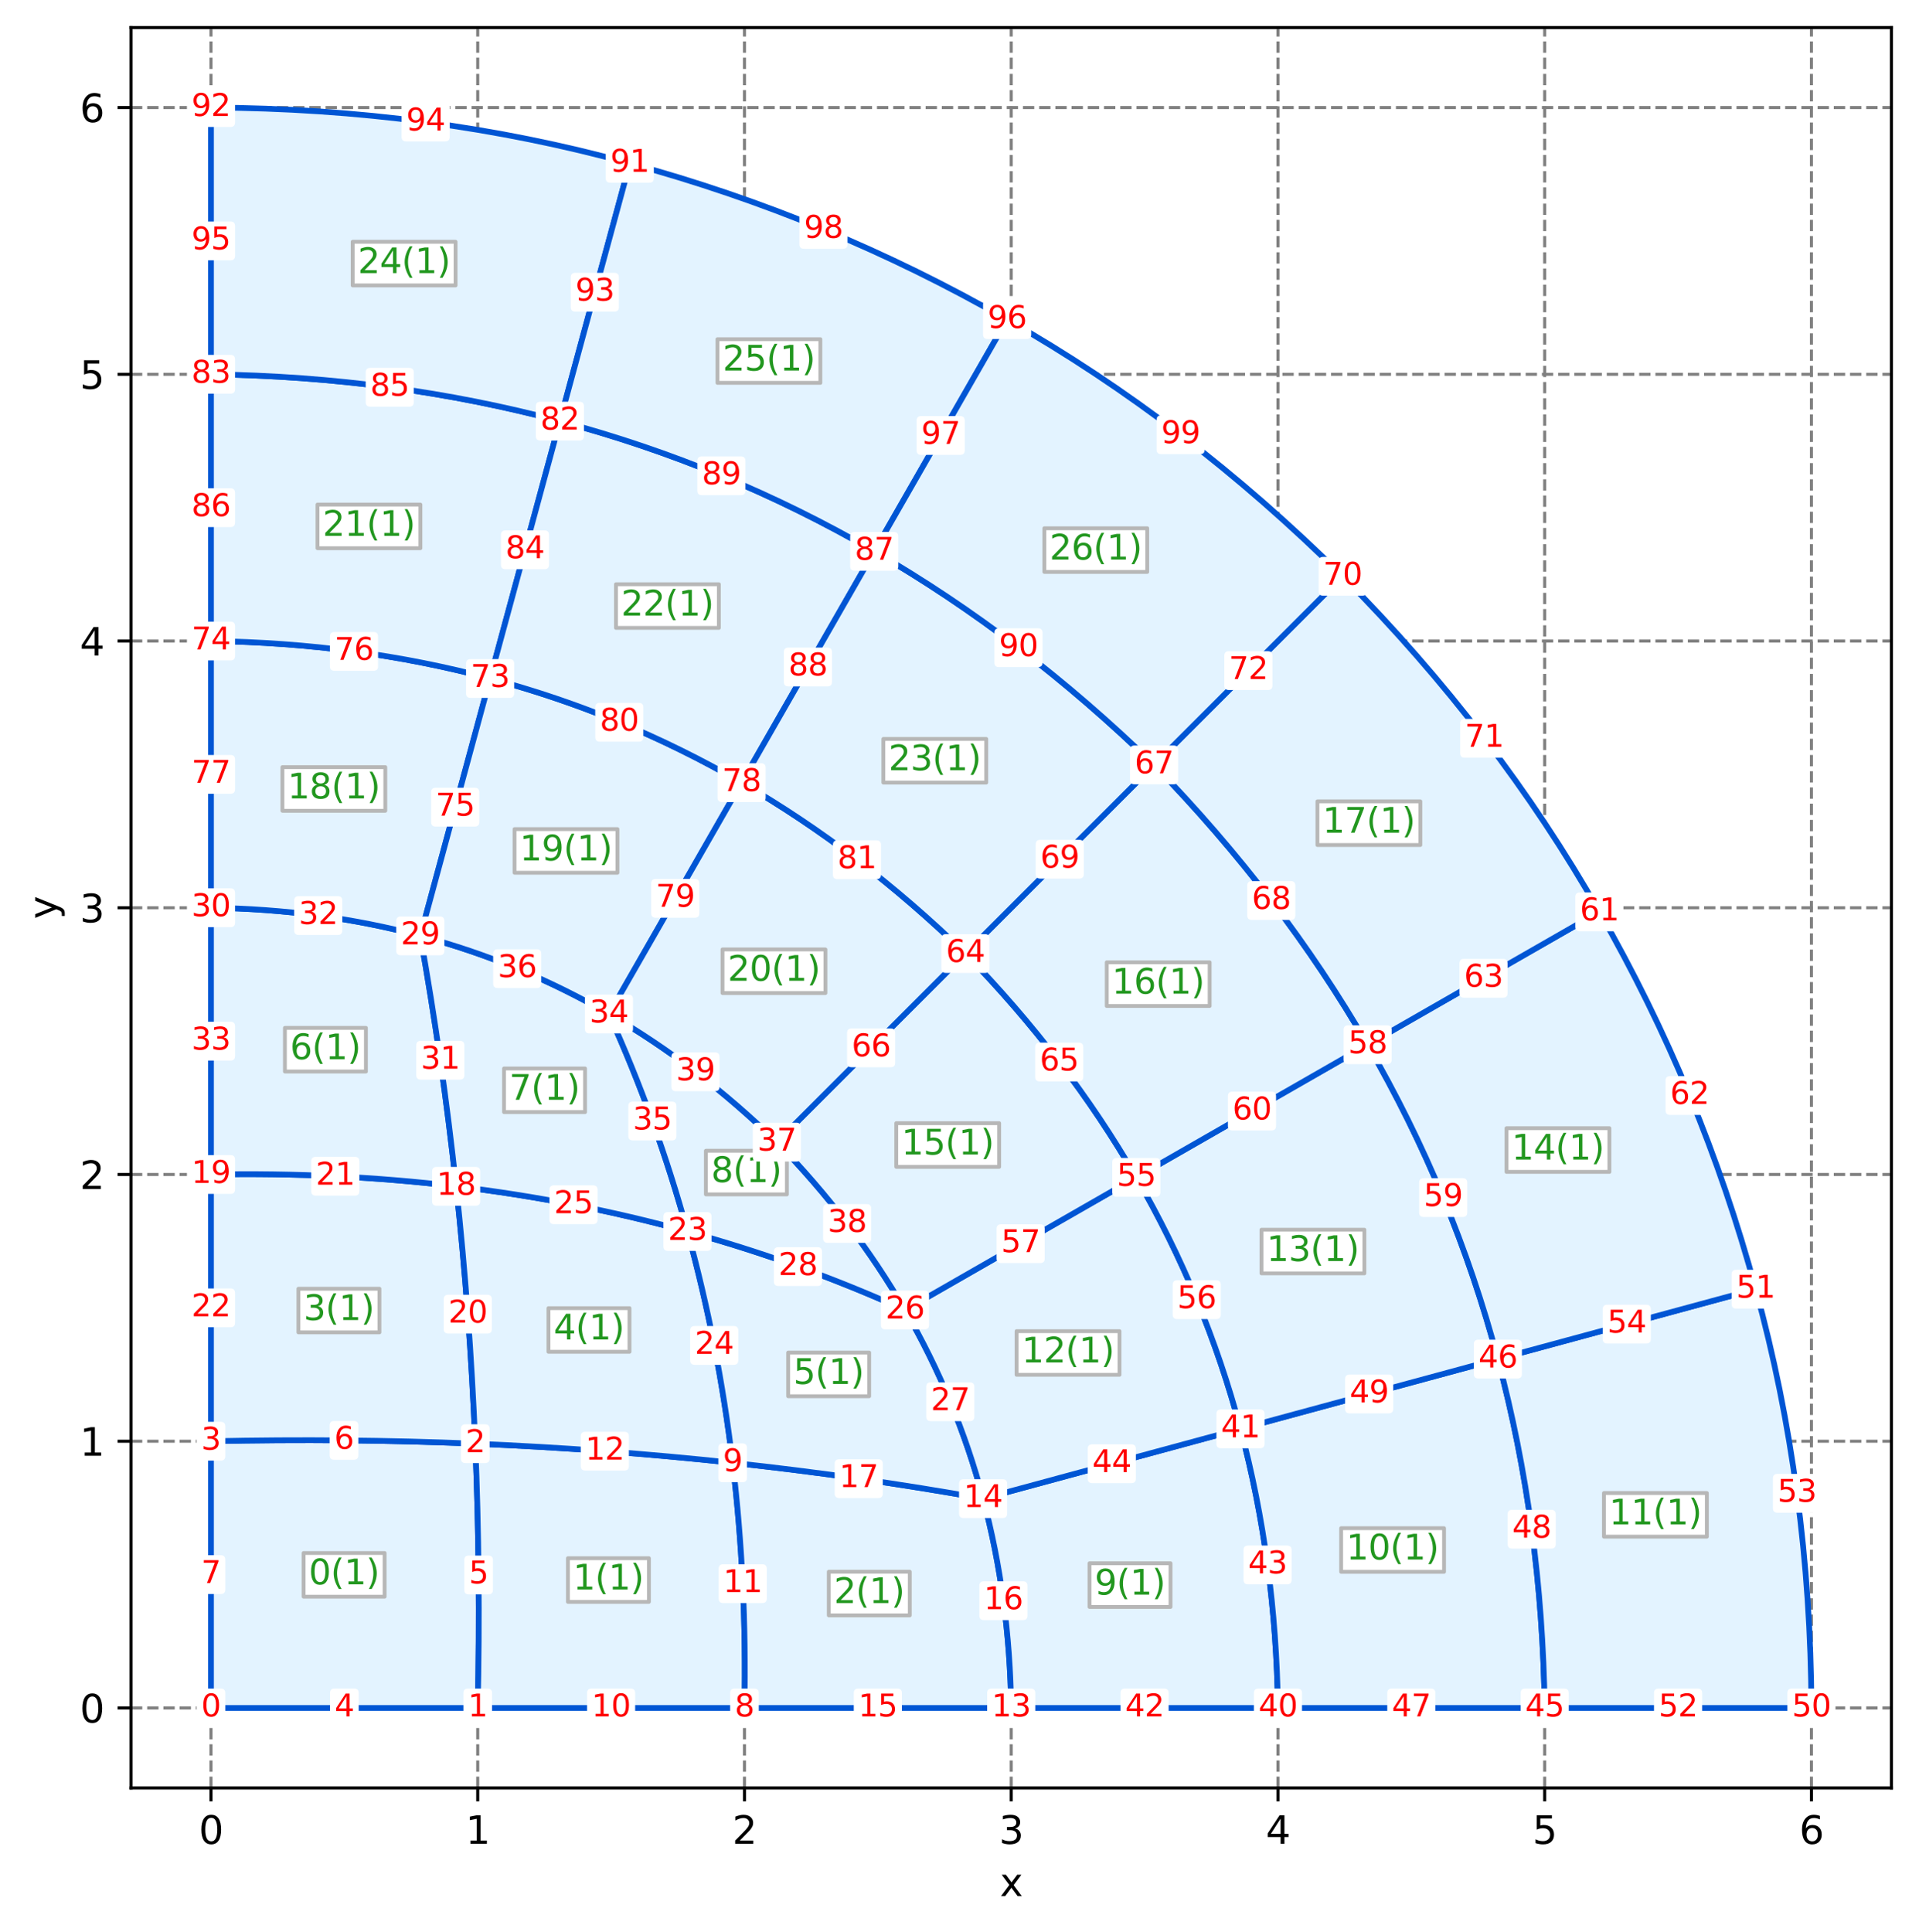 <?xml version="1.0" encoding="utf-8" standalone="no"?>
<!DOCTYPE svg PUBLIC "-//W3C//DTD SVG 1.1//EN"
  "http://www.w3.org/Graphics/SVG/1.1/DTD/svg11.dtd">
<svg xmlns:xlink="http://www.w3.org/1999/xlink" width="501.715pt" height="505.03pt" viewBox="0 0 501.715 505.03" xmlns="http://www.w3.org/2000/svg" version="1.1">
 <defs>
  <style type="text/css">*{stroke-linejoin: round; stroke-linecap: butt}</style>
 </defs>
 <g id="figure_1">
  <g id="patch_1">
   <path d="M 0 505.03 
L 501.715 505.03 
L 501.715 0 
L 0 0 
z
" style="fill: #ffffff"/>
  </g>
  <g id="axes_1">
   <g id="patch_2">
    <path d="M 34.241 467.474 
L 494.515 467.474 
L 494.515 7.2 
L 34.241 7.2 
z
" style="fill: #ffffff"/>
   </g>
   <g id="matplotlib.axis_1">
    <g id="xtick_1">
     <g id="line2d_1">
      <path d="M 55.162 467.474 
L 55.162 7.2 
" clip-path="url(#p825ea53901)" style="fill: none; stroke-dasharray: 2.96,1.28; stroke-dashoffset: 0; stroke: #808080; stroke-width: 0.8"/>
     </g>
     <g id="line2d_2">
      <defs>
       <path id="mac7a7490ac" d="M 0 0 
L 0 3.5 
" style="stroke: #000000; stroke-width: 0.8"/>
      </defs>
      <g>
       <use xlink:href="#mac7a7490ac" x="55.162" y="467.474" style="stroke: #000000; stroke-width: 0.8"/>
      </g>
     </g>
     <g id="text_1">
      <!-- 0 -->
      <g transform="translate(51.981 482.072)scale(0.1 -0.1)">
       <defs>
        <path id="DejaVuSans-30" d="M 2034 4250 
Q 1547 4250 1301 3770 
Q 1056 3291 1056 2328 
Q 1056 1369 1301 889 
Q 1547 409 2034 409 
Q 2525 409 2770 889 
Q 3016 1369 3016 2328 
Q 3016 3291 2770 3770 
Q 2525 4250 2034 4250 
z
M 2034 4750 
Q 2819 4750 3233 4129 
Q 3647 3509 3647 2328 
Q 3647 1150 3233 529 
Q 2819 -91 2034 -91 
Q 1250 -91 836 529 
Q 422 1150 422 2328 
Q 422 3509 836 4129 
Q 1250 4750 2034 4750 
z
" transform="scale(0.016)"/>
       </defs>
       <use xlink:href="#DejaVuSans-30"/>
      </g>
     </g>
    </g>
    <g id="xtick_2">
     <g id="line2d_3">
      <path d="M 124.901 467.474 
L 124.901 7.2 
" clip-path="url(#p825ea53901)" style="fill: none; stroke-dasharray: 2.96,1.28; stroke-dashoffset: 0; stroke: #808080; stroke-width: 0.8"/>
     </g>
     <g id="line2d_4">
      <g>
       <use xlink:href="#mac7a7490ac" x="124.901" y="467.474" style="stroke: #000000; stroke-width: 0.8"/>
      </g>
     </g>
     <g id="text_2">
      <!-- 1 -->
      <g transform="translate(121.719 482.072)scale(0.1 -0.1)">
       <defs>
        <path id="DejaVuSans-31" d="M 794 531 
L 1825 531 
L 1825 4091 
L 703 3866 
L 703 4441 
L 1819 4666 
L 2450 4666 
L 2450 531 
L 3481 531 
L 3481 0 
L 794 0 
L 794 531 
z
" transform="scale(0.016)"/>
       </defs>
       <use xlink:href="#DejaVuSans-31"/>
      </g>
     </g>
    </g>
    <g id="xtick_3">
     <g id="line2d_5">
      <path d="M 194.639 467.474 
L 194.639 7.2 
" clip-path="url(#p825ea53901)" style="fill: none; stroke-dasharray: 2.96,1.28; stroke-dashoffset: 0; stroke: #808080; stroke-width: 0.8"/>
     </g>
     <g id="line2d_6">
      <g>
       <use xlink:href="#mac7a7490ac" x="194.639" y="467.474" style="stroke: #000000; stroke-width: 0.8"/>
      </g>
     </g>
     <g id="text_3">
      <!-- 2 -->
      <g transform="translate(191.458 482.072)scale(0.1 -0.1)">
       <defs>
        <path id="DejaVuSans-32" d="M 1228 531 
L 3431 531 
L 3431 0 
L 469 0 
L 469 531 
Q 828 903 1448 1529 
Q 2069 2156 2228 2338 
Q 2531 2678 2651 2914 
Q 2772 3150 2772 3378 
Q 2772 3750 2511 3984 
Q 2250 4219 1831 4219 
Q 1534 4219 1204 4116 
Q 875 4013 500 3803 
L 500 4441 
Q 881 4594 1212 4672 
Q 1544 4750 1819 4750 
Q 2544 4750 2975 4387 
Q 3406 4025 3406 3419 
Q 3406 3131 3298 2873 
Q 3191 2616 2906 2266 
Q 2828 2175 2409 1742 
Q 1991 1309 1228 531 
z
" transform="scale(0.016)"/>
       </defs>
       <use xlink:href="#DejaVuSans-32"/>
      </g>
     </g>
    </g>
    <g id="xtick_4">
     <g id="line2d_7">
      <path d="M 264.378 467.474 
L 264.378 7.2 
" clip-path="url(#p825ea53901)" style="fill: none; stroke-dasharray: 2.96,1.28; stroke-dashoffset: 0; stroke: #808080; stroke-width: 0.8"/>
     </g>
     <g id="line2d_8">
      <g>
       <use xlink:href="#mac7a7490ac" x="264.378" y="467.474" style="stroke: #000000; stroke-width: 0.8"/>
      </g>
     </g>
     <g id="text_4">
      <!-- 3 -->
      <g transform="translate(261.196 482.072)scale(0.1 -0.1)">
       <defs>
        <path id="DejaVuSans-33" d="M 2597 2516 
Q 3050 2419 3304 2112 
Q 3559 1806 3559 1356 
Q 3559 666 3084 287 
Q 2609 -91 1734 -91 
Q 1441 -91 1130 -33 
Q 819 25 488 141 
L 488 750 
Q 750 597 1062 519 
Q 1375 441 1716 441 
Q 2309 441 2620 675 
Q 2931 909 2931 1356 
Q 2931 1769 2642 2001 
Q 2353 2234 1838 2234 
L 1294 2234 
L 1294 2753 
L 1863 2753 
Q 2328 2753 2575 2939 
Q 2822 3125 2822 3475 
Q 2822 3834 2567 4026 
Q 2313 4219 1838 4219 
Q 1578 4219 1281 4162 
Q 984 4106 628 3988 
L 628 4550 
Q 988 4650 1302 4700 
Q 1616 4750 1894 4750 
Q 2613 4750 3031 4423 
Q 3450 4097 3450 3541 
Q 3450 3153 3228 2886 
Q 3006 2619 2597 2516 
z
" transform="scale(0.016)"/>
       </defs>
       <use xlink:href="#DejaVuSans-33"/>
      </g>
     </g>
    </g>
    <g id="xtick_5">
     <g id="line2d_9">
      <path d="M 334.116 467.474 
L 334.116 7.2 
" clip-path="url(#p825ea53901)" style="fill: none; stroke-dasharray: 2.96,1.28; stroke-dashoffset: 0; stroke: #808080; stroke-width: 0.8"/>
     </g>
     <g id="line2d_10">
      <g>
       <use xlink:href="#mac7a7490ac" x="334.116" y="467.474" style="stroke: #000000; stroke-width: 0.8"/>
      </g>
     </g>
     <g id="text_5">
      <!-- 4 -->
      <g transform="translate(330.935 482.072)scale(0.1 -0.1)">
       <defs>
        <path id="DejaVuSans-34" d="M 2419 4116 
L 825 1625 
L 2419 1625 
L 2419 4116 
z
M 2253 4666 
L 3047 4666 
L 3047 1625 
L 3713 1625 
L 3713 1100 
L 3047 1100 
L 3047 0 
L 2419 0 
L 2419 1100 
L 313 1100 
L 313 1709 
L 2253 4666 
z
" transform="scale(0.016)"/>
       </defs>
       <use xlink:href="#DejaVuSans-34"/>
      </g>
     </g>
    </g>
    <g id="xtick_6">
     <g id="line2d_11">
      <path d="M 403.855 467.474 
L 403.855 7.2 
" clip-path="url(#p825ea53901)" style="fill: none; stroke-dasharray: 2.96,1.28; stroke-dashoffset: 0; stroke: #808080; stroke-width: 0.8"/>
     </g>
     <g id="line2d_12">
      <g>
       <use xlink:href="#mac7a7490ac" x="403.855" y="467.474" style="stroke: #000000; stroke-width: 0.8"/>
      </g>
     </g>
     <g id="text_6">
      <!-- 5 -->
      <g transform="translate(400.673 482.072)scale(0.1 -0.1)">
       <defs>
        <path id="DejaVuSans-35" d="M 691 4666 
L 3169 4666 
L 3169 4134 
L 1269 4134 
L 1269 2991 
Q 1406 3038 1543 3061 
Q 1681 3084 1819 3084 
Q 2600 3084 3056 2656 
Q 3513 2228 3513 1497 
Q 3513 744 3044 326 
Q 2575 -91 1722 -91 
Q 1428 -91 1123 -41 
Q 819 9 494 109 
L 494 744 
Q 775 591 1075 516 
Q 1375 441 1709 441 
Q 2250 441 2565 725 
Q 2881 1009 2881 1497 
Q 2881 1984 2565 2268 
Q 2250 2553 1709 2553 
Q 1456 2553 1204 2497 
Q 953 2441 691 2322 
L 691 4666 
z
" transform="scale(0.016)"/>
       </defs>
       <use xlink:href="#DejaVuSans-35"/>
      </g>
     </g>
    </g>
    <g id="xtick_7">
     <g id="line2d_13">
      <path d="M 473.593 467.474 
L 473.593 7.2 
" clip-path="url(#p825ea53901)" style="fill: none; stroke-dasharray: 2.96,1.28; stroke-dashoffset: 0; stroke: #808080; stroke-width: 0.8"/>
     </g>
     <g id="line2d_14">
      <g>
       <use xlink:href="#mac7a7490ac" x="473.593" y="467.474" style="stroke: #000000; stroke-width: 0.8"/>
      </g>
     </g>
     <g id="text_7">
      <!-- 6 -->
      <g transform="translate(470.412 482.072)scale(0.1 -0.1)">
       <defs>
        <path id="DejaVuSans-36" d="M 2113 2584 
Q 1688 2584 1439 2293 
Q 1191 2003 1191 1497 
Q 1191 994 1439 701 
Q 1688 409 2113 409 
Q 2538 409 2786 701 
Q 3034 994 3034 1497 
Q 3034 2003 2786 2293 
Q 2538 2584 2113 2584 
z
M 3366 4563 
L 3366 3988 
Q 3128 4100 2886 4159 
Q 2644 4219 2406 4219 
Q 1781 4219 1451 3797 
Q 1122 3375 1075 2522 
Q 1259 2794 1537 2939 
Q 1816 3084 2150 3084 
Q 2853 3084 3261 2657 
Q 3669 2231 3669 1497 
Q 3669 778 3244 343 
Q 2819 -91 2113 -91 
Q 1303 -91 875 529 
Q 447 1150 447 2328 
Q 447 3434 972 4092 
Q 1497 4750 2381 4750 
Q 2619 4750 2861 4703 
Q 3103 4656 3366 4563 
z
" transform="scale(0.016)"/>
       </defs>
       <use xlink:href="#DejaVuSans-36"/>
      </g>
     </g>
    </g>
    <g id="text_8">
     <!-- x -->
     <g transform="translate(261.418 495.751)scale(0.1 -0.1)">
      <defs>
       <path id="DejaVuSans-78" d="M 3513 3500 
L 2247 1797 
L 3578 0 
L 2900 0 
L 1881 1375 
L 863 0 
L 184 0 
L 1544 1831 
L 300 3500 
L 978 3500 
L 1906 2253 
L 2834 3500 
L 3513 3500 
z
" transform="scale(0.016)"/>
      </defs>
      <use xlink:href="#DejaVuSans-78"/>
     </g>
    </g>
   </g>
   <g id="matplotlib.axis_2">
    <g id="ytick_1">
     <g id="line2d_15">
      <path d="M 34.241 446.552 
L 494.515 446.552 
" clip-path="url(#p825ea53901)" style="fill: none; stroke-dasharray: 2.96,1.28; stroke-dashoffset: 0; stroke: #808080; stroke-width: 0.8"/>
     </g>
     <g id="line2d_16">
      <defs>
       <path id="me465e44b62" d="M 0 0 
L -3.5 0 
" style="stroke: #000000; stroke-width: 0.8"/>
      </defs>
      <g>
       <use xlink:href="#me465e44b62" x="34.241" y="446.552" style="stroke: #000000; stroke-width: 0.8"/>
      </g>
     </g>
     <g id="text_9">
      <!-- 0 -->
      <g transform="translate(20.878 450.352)scale(0.1 -0.1)">
       <use xlink:href="#DejaVuSans-30"/>
      </g>
     </g>
    </g>
    <g id="ytick_2">
     <g id="line2d_17">
      <path d="M 34.241 376.814 
L 494.515 376.814 
" clip-path="url(#p825ea53901)" style="fill: none; stroke-dasharray: 2.96,1.28; stroke-dashoffset: 0; stroke: #808080; stroke-width: 0.8"/>
     </g>
     <g id="line2d_18">
      <g>
       <use xlink:href="#me465e44b62" x="34.241" y="376.814" style="stroke: #000000; stroke-width: 0.8"/>
      </g>
     </g>
     <g id="text_10">
      <!-- 1 -->
      <g transform="translate(20.878 380.613)scale(0.1 -0.1)">
       <use xlink:href="#DejaVuSans-31"/>
      </g>
     </g>
    </g>
    <g id="ytick_3">
     <g id="line2d_19">
      <path d="M 34.241 307.075 
L 494.515 307.075 
" clip-path="url(#p825ea53901)" style="fill: none; stroke-dasharray: 2.96,1.28; stroke-dashoffset: 0; stroke: #808080; stroke-width: 0.8"/>
     </g>
     <g id="line2d_20">
      <g>
       <use xlink:href="#me465e44b62" x="34.241" y="307.075" style="stroke: #000000; stroke-width: 0.8"/>
      </g>
     </g>
     <g id="text_11">
      <!-- 2 -->
      <g transform="translate(20.878 310.875)scale(0.1 -0.1)">
       <use xlink:href="#DejaVuSans-32"/>
      </g>
     </g>
    </g>
    <g id="ytick_4">
     <g id="line2d_21">
      <path d="M 34.241 237.337 
L 494.515 237.337 
" clip-path="url(#p825ea53901)" style="fill: none; stroke-dasharray: 2.96,1.28; stroke-dashoffset: 0; stroke: #808080; stroke-width: 0.8"/>
     </g>
     <g id="line2d_22">
      <g>
       <use xlink:href="#me465e44b62" x="34.241" y="237.337" style="stroke: #000000; stroke-width: 0.8"/>
      </g>
     </g>
     <g id="text_12">
      <!-- 3 -->
      <g transform="translate(20.878 241.136)scale(0.1 -0.1)">
       <use xlink:href="#DejaVuSans-33"/>
      </g>
     </g>
    </g>
    <g id="ytick_5">
     <g id="line2d_23">
      <path d="M 34.241 167.599 
L 494.515 167.599 
" clip-path="url(#p825ea53901)" style="fill: none; stroke-dasharray: 2.96,1.28; stroke-dashoffset: 0; stroke: #808080; stroke-width: 0.8"/>
     </g>
     <g id="line2d_24">
      <g>
       <use xlink:href="#me465e44b62" x="34.241" y="167.599" style="stroke: #000000; stroke-width: 0.8"/>
      </g>
     </g>
     <g id="text_13">
      <!-- 4 -->
      <g transform="translate(20.878 171.398)scale(0.1 -0.1)">
       <use xlink:href="#DejaVuSans-34"/>
      </g>
     </g>
    </g>
    <g id="ytick_6">
     <g id="line2d_25">
      <path d="M 34.241 97.86 
L 494.515 97.86 
" clip-path="url(#p825ea53901)" style="fill: none; stroke-dasharray: 2.96,1.28; stroke-dashoffset: 0; stroke: #808080; stroke-width: 0.8"/>
     </g>
     <g id="line2d_26">
      <g>
       <use xlink:href="#me465e44b62" x="34.241" y="97.86" style="stroke: #000000; stroke-width: 0.8"/>
      </g>
     </g>
     <g id="text_14">
      <!-- 5 -->
      <g transform="translate(20.878 101.659)scale(0.1 -0.1)">
       <use xlink:href="#DejaVuSans-35"/>
      </g>
     </g>
    </g>
    <g id="ytick_7">
     <g id="line2d_27">
      <path d="M 34.241 28.122 
L 494.515 28.122 
" clip-path="url(#p825ea53901)" style="fill: none; stroke-dasharray: 2.96,1.28; stroke-dashoffset: 0; stroke: #808080; stroke-width: 0.8"/>
     </g>
     <g id="line2d_28">
      <g>
       <use xlink:href="#me465e44b62" x="34.241" y="28.122" style="stroke: #000000; stroke-width: 0.8"/>
      </g>
     </g>
     <g id="text_15">
      <!-- 6 -->
      <g transform="translate(20.878 31.921)scale(0.1 -0.1)">
       <use xlink:href="#DejaVuSans-36"/>
      </g>
     </g>
    </g>
    <g id="text_16">
     <!-- y -->
     <g transform="translate(14.798 240.296)rotate(-90)scale(0.1 -0.1)">
      <defs>
       <path id="DejaVuSans-79" d="M 2059 -325 
Q 1816 -950 1584 -1140 
Q 1353 -1331 966 -1331 
L 506 -1331 
L 506 -850 
L 844 -850 
Q 1081 -850 1212 -737 
Q 1344 -625 1503 -206 
L 1606 56 
L 191 3500 
L 800 3500 
L 1894 763 
L 2988 3500 
L 3597 3500 
L 2059 -325 
z
" transform="scale(0.016)"/>
      </defs>
      <use xlink:href="#DejaVuSans-79"/>
     </g>
    </g>
   </g>
   <g id="patch_3">
    <path d="M 55.162 446.552 
Q 90.031 446.552 124.901 446.552 
Q 125.669 411.553 124.257 377.457 
Q 90.161 376.046 55.162 376.814 
Q 55.162 411.683 55.162 446.552 
" style="fill: #e3f3ff; stroke: #0055d4; stroke-width: 1.5; stroke-linejoin: miter"/>
   </g>
   <g id="patch_4">
    <path d="M 124.901 446.552 
Q 159.77 446.552 194.639 446.552 
Q 195.273 413.603 191.547 382.46 
Q 158.353 378.869 124.257 377.457 
Q 125.669 411.553 124.901 446.552 
" style="fill: #e3f3ff; stroke: #0055d4; stroke-width: 1.5; stroke-linejoin: miter"/>
   </g>
   <g id="patch_5">
    <path d="M 194.639 446.552 
Q 229.508 446.552 264.378 446.552 
Q 263.974 417.833 257.03 391.823 
Q 224.74 386.052 191.547 382.46 
Q 195.273 413.603 194.639 446.552 
" style="fill: #e3f3ff; stroke: #0055d4; stroke-width: 1.5; stroke-linejoin: miter"/>
   </g>
   <g id="patch_6">
    <path d="M 55.162 376.814 
Q 90.161 376.046 124.257 377.457 
Q 122.846 343.361 119.254 310.168 
Q 88.111 306.442 55.162 307.075 
Q 55.162 341.945 55.162 376.814 
" style="fill: #e3f3ff; stroke: #0055d4; stroke-width: 1.5; stroke-linejoin: miter"/>
   </g>
   <g id="patch_7">
    <path d="M 124.257 377.457 
Q 158.353 378.869 191.547 382.46 
Q 187.821 351.317 179.735 321.98 
Q 150.398 313.894 119.254 310.168 
Q 122.846 343.361 124.257 377.457 
" style="fill: #e3f3ff; stroke: #0055d4; stroke-width: 1.5; stroke-linejoin: miter"/>
   </g>
   <g id="patch_8">
    <path d="M 191.547 382.46 
Q 224.74 386.052 257.03 391.823 
Q 250.087 365.812 236.604 342.51 
Q 209.073 330.065 179.735 321.98 
Q 187.821 351.317 191.547 382.46 
" style="fill: #e3f3ff; stroke: #0055d4; stroke-width: 1.5; stroke-linejoin: miter"/>
   </g>
   <g id="patch_9">
    <path d="M 55.162 307.075 
Q 88.111 306.442 119.254 310.168 
Q 115.663 276.975 109.892 244.684 
Q 83.881 237.741 55.162 237.337 
Q 55.162 272.206 55.162 307.075 
" style="fill: #e3f3ff; stroke: #0055d4; stroke-width: 1.5; stroke-linejoin: miter"/>
   </g>
   <g id="patch_10">
    <path d="M 119.254 310.168 
Q 150.398 313.894 179.735 321.98 
Q 171.65 292.642 159.205 265.11 
Q 135.903 251.628 109.892 244.684 
Q 115.663 276.975 119.254 310.168 
" style="fill: #e3f3ff; stroke: #0055d4; stroke-width: 1.5; stroke-linejoin: miter"/>
   </g>
   <g id="patch_11">
    <path d="M 179.735 321.98 
Q 209.073 330.065 236.604 342.51 
Q 223.122 319.208 203.1 298.615 
Q 182.507 278.593 159.205 265.11 
Q 171.65 292.642 179.735 321.98 
" style="fill: #e3f3ff; stroke: #0055d4; stroke-width: 1.5; stroke-linejoin: miter"/>
   </g>
   <g id="patch_12">
    <path d="M 264.378 446.552 
Q 299.247 446.552 334.116 446.552 
Q 333.577 408.26 324.32 373.579 
Q 290.675 382.701 257.03 391.823 
Q 263.974 417.833 264.378 446.552 
" style="fill: #e3f3ff; stroke: #0055d4; stroke-width: 1.5; stroke-linejoin: miter"/>
   </g>
   <g id="patch_13">
    <path d="M 334.116 446.552 
Q 368.985 446.552 403.855 446.552 
Q 403.181 398.687 391.609 355.336 
Q 357.964 364.458 324.32 373.579 
Q 333.577 408.26 334.116 446.552 
" style="fill: #e3f3ff; stroke: #0055d4; stroke-width: 1.5; stroke-linejoin: miter"/>
   </g>
   <g id="patch_14">
    <path d="M 403.855 446.552 
Q 438.724 446.552 473.593 446.552 
Q 473.321 389.049 459.014 337.061 
Q 425.311 346.199 391.609 355.336 
Q 403.181 398.687 403.855 446.552 
" style="fill: #e3f3ff; stroke: #0055d4; stroke-width: 1.5; stroke-linejoin: miter"/>
   </g>
   <g id="patch_15">
    <path d="M 257.03 391.823 
Q 290.675 382.701 324.32 373.579 
Q 315.062 338.899 297.085 307.829 
Q 266.845 325.17 236.604 342.51 
Q 250.087 365.812 257.03 391.823 
" style="fill: #e3f3ff; stroke: #0055d4; stroke-width: 1.5; stroke-linejoin: miter"/>
   </g>
   <g id="patch_16">
    <path d="M 324.32 373.579 
Q 357.964 364.458 391.609 355.336 
Q 380.037 311.985 357.566 273.148 
Q 327.325 290.489 297.085 307.829 
Q 315.062 338.899 324.32 373.579 
" style="fill: #e3f3ff; stroke: #0055d4; stroke-width: 1.5; stroke-linejoin: miter"/>
   </g>
   <g id="patch_17">
    <path d="M 391.609 355.336 
Q 425.311 346.199 459.014 337.061 
Q 444.902 285.117 418.15 238.408 
Q 387.858 255.778 357.566 273.148 
Q 380.037 311.985 391.609 355.336 
" style="fill: #e3f3ff; stroke: #0055d4; stroke-width: 1.5; stroke-linejoin: miter"/>
   </g>
   <g id="patch_18">
    <path d="M 236.604 342.51 
Q 266.845 325.17 297.085 307.829 
Q 279.108 276.76 252.412 249.302 
Q 227.756 273.958 203.1 298.615 
Q 223.122 319.208 236.604 342.51 
" style="fill: #e3f3ff; stroke: #0055d4; stroke-width: 1.5; stroke-linejoin: miter"/>
   </g>
   <g id="patch_19">
    <path d="M 297.085 307.829 
Q 327.325 290.489 357.566 273.148 
Q 335.095 234.312 301.725 199.99 
Q 277.069 224.646 252.412 249.302 
Q 279.108 276.76 297.085 307.829 
" style="fill: #e3f3ff; stroke: #0055d4; stroke-width: 1.5; stroke-linejoin: miter"/>
   </g>
   <g id="patch_20">
    <path d="M 357.566 273.148 
Q 387.858 255.778 418.15 238.408 
Q 391.506 191.531 351.037 150.677 
Q 326.381 175.333 301.725 199.99 
Q 335.095 234.312 357.566 273.148 
" style="fill: #e3f3ff; stroke: #0055d4; stroke-width: 1.5; stroke-linejoin: miter"/>
   </g>
   <g id="patch_21">
    <path d="M 55.162 237.337 
Q 83.881 237.741 109.892 244.684 
Q 119.014 211.04 128.135 177.395 
Q 93.454 168.137 55.162 167.599 
Q 55.162 202.468 55.162 237.337 
" style="fill: #e3f3ff; stroke: #0055d4; stroke-width: 1.5; stroke-linejoin: miter"/>
   </g>
   <g id="patch_22">
    <path d="M 109.892 244.684 
Q 135.903 251.628 159.205 265.11 
Q 176.545 234.87 193.885 204.63 
Q 162.816 186.653 128.135 177.395 
Q 119.014 211.04 109.892 244.684 
" style="fill: #e3f3ff; stroke: #0055d4; stroke-width: 1.5; stroke-linejoin: miter"/>
   </g>
   <g id="patch_23">
    <path d="M 159.205 265.11 
Q 182.507 278.593 203.1 298.615 
Q 227.756 273.958 252.412 249.302 
Q 224.955 222.606 193.885 204.63 
Q 176.545 234.87 159.205 265.11 
" style="fill: #e3f3ff; stroke: #0055d4; stroke-width: 1.5; stroke-linejoin: miter"/>
   </g>
   <g id="patch_24">
    <path d="M 55.162 167.599 
Q 93.454 168.137 128.135 177.395 
Q 137.257 143.75 146.379 110.106 
Q 103.028 98.534 55.162 97.86 
Q 55.162 132.729 55.162 167.599 
" style="fill: #e3f3ff; stroke: #0055d4; stroke-width: 1.5; stroke-linejoin: miter"/>
   </g>
   <g id="patch_25">
    <path d="M 128.135 177.395 
Q 162.816 186.653 193.885 204.63 
Q 211.226 174.389 228.566 144.149 
Q 189.73 121.678 146.379 110.106 
Q 137.257 143.75 128.135 177.395 
" style="fill: #e3f3ff; stroke: #0055d4; stroke-width: 1.5; stroke-linejoin: miter"/>
   </g>
   <g id="patch_26">
    <path d="M 193.885 204.63 
Q 224.955 222.606 252.412 249.302 
Q 277.069 224.646 301.725 199.99 
Q 267.403 166.62 228.566 144.149 
Q 211.226 174.389 193.885 204.63 
" style="fill: #e3f3ff; stroke: #0055d4; stroke-width: 1.5; stroke-linejoin: miter"/>
   </g>
   <g id="patch_27">
    <path d="M 55.162 97.86 
Q 103.028 98.534 146.379 110.106 
Q 155.516 76.403 164.653 42.701 
Q 112.665 28.394 55.162 28.122 
Q 55.162 62.991 55.162 97.86 
" style="fill: #e3f3ff; stroke: #0055d4; stroke-width: 1.5; stroke-linejoin: miter"/>
   </g>
   <g id="patch_28">
    <path d="M 146.379 110.106 
Q 189.73 121.678 228.566 144.149 
Q 245.936 113.857 263.307 83.564 
Q 216.598 56.813 164.653 42.701 
Q 155.516 76.403 146.379 110.106 
" style="fill: #e3f3ff; stroke: #0055d4; stroke-width: 1.5; stroke-linejoin: miter"/>
   </g>
   <g id="patch_29">
    <path d="M 228.566 144.149 
Q 267.403 166.62 301.725 199.99 
Q 326.381 175.333 351.037 150.677 
Q 310.184 110.209 263.307 83.564 
Q 245.936 113.857 228.566 144.149 
" style="fill: #e3f3ff; stroke: #0055d4; stroke-width: 1.5; stroke-linejoin: miter"/>
   </g>
   <g id="patch_30">
    <path d="M 34.241 467.474 
L 34.241 7.2 
" style="fill: none; stroke: #000000; stroke-width: 0.8; stroke-linejoin: miter; stroke-linecap: square"/>
   </g>
   <g id="patch_31">
    <path d="M 494.515 467.474 
L 494.515 7.2 
" style="fill: none; stroke: #000000; stroke-width: 0.8; stroke-linejoin: miter; stroke-linecap: square"/>
   </g>
   <g id="patch_32">
    <path d="M 34.241 467.474 
L 494.515 467.474 
" style="fill: none; stroke: #000000; stroke-width: 0.8; stroke-linejoin: miter; stroke-linecap: square"/>
   </g>
   <g id="patch_33">
    <path d="M 34.241 7.2 
L 494.515 7.2 
" style="fill: none; stroke: #000000; stroke-width: 0.8; stroke-linejoin: miter; stroke-linecap: square"/>
   </g>
   <g id="text_17">
    <g id="patch_34">
     <path d="M 79.379 417.453 
L 100.555 417.453 
L 100.555 406.043 
L 79.379 406.043 
z
" style="fill: #ffffff; stroke: #b7b7b7; stroke-linejoin: miter"/>
    </g>
    <!-- 0(1) -->
    <g style="fill: #22971f" transform="translate(80.729 414.231)scale(0.09 -0.09)">
     <defs>
      <path id="DejaVuSans-28" d="M 1984 4856 
Q 1566 4138 1362 3434 
Q 1159 2731 1159 2009 
Q 1159 1288 1364 580 
Q 1569 -128 1984 -844 
L 1484 -844 
Q 1016 -109 783 600 
Q 550 1309 550 2009 
Q 550 2706 781 3412 
Q 1013 4119 1484 4856 
L 1984 4856 
z
" transform="scale(0.016)"/>
      <path id="DejaVuSans-29" d="M 513 4856 
L 1013 4856 
Q 1481 4119 1714 3412 
Q 1947 2706 1947 2009 
Q 1947 1309 1714 600 
Q 1481 -109 1013 -844 
L 513 -844 
Q 928 -128 1133 580 
Q 1338 1288 1338 2009 
Q 1338 2731 1133 3434 
Q 928 4138 513 4856 
z
" transform="scale(0.016)"/>
     </defs>
     <use xlink:href="#DejaVuSans-30"/>
     <use xlink:href="#DejaVuSans-28" x="63.623"/>
     <use xlink:href="#DejaVuSans-31" x="102.637"/>
     <use xlink:href="#DejaVuSans-29" x="166.26"/>
    </g>
   </g>
   <g id="text_18">
    <g id="patch_35">
     <path d="M 148.481 418.808 
L 169.656 418.808 
L 169.656 407.398 
L 148.481 407.398 
z
" style="fill: #ffffff; stroke: #b7b7b7; stroke-linejoin: miter"/>
    </g>
    <!-- 1(1) -->
    <g style="fill: #22971f" transform="translate(149.831 415.586)scale(0.09 -0.09)">
     <use xlink:href="#DejaVuSans-31"/>
     <use xlink:href="#DejaVuSans-28" x="63.623"/>
     <use xlink:href="#DejaVuSans-31" x="102.637"/>
     <use xlink:href="#DejaVuSans-29" x="166.26"/>
    </g>
   </g>
   <g id="text_19">
    <g id="patch_36">
     <path d="M 216.68 422.343 
L 237.855 422.343 
L 237.855 410.933 
L 216.68 410.933 
z
" style="fill: #ffffff; stroke: #b7b7b7; stroke-linejoin: miter"/>
    </g>
    <!-- 2(1) -->
    <g style="fill: #22971f" transform="translate(218.03 419.121)scale(0.09 -0.09)">
     <use xlink:href="#DejaVuSans-32"/>
     <use xlink:href="#DejaVuSans-28" x="63.623"/>
     <use xlink:href="#DejaVuSans-31" x="102.637"/>
     <use xlink:href="#DejaVuSans-29" x="166.26"/>
    </g>
   </g>
   <g id="text_20">
    <g id="patch_37">
     <path d="M 78.024 348.351 
L 99.199 348.351 
L 99.199 336.941 
L 78.024 336.941 
z
" style="fill: #ffffff; stroke: #b7b7b7; stroke-linejoin: miter"/>
    </g>
    <!-- 3(1) -->
    <g style="fill: #22971f" transform="translate(79.374 345.13)scale(0.09 -0.09)">
     <use xlink:href="#DejaVuSans-33"/>
     <use xlink:href="#DejaVuSans-28" x="63.623"/>
     <use xlink:href="#DejaVuSans-31" x="102.637"/>
     <use xlink:href="#DejaVuSans-29" x="166.26"/>
    </g>
   </g>
   <g id="text_21">
    <g id="patch_38">
     <path d="M 143.4 353.432 
L 164.575 353.432 
L 164.575 342.022 
L 143.4 342.022 
z
" style="fill: #ffffff; stroke: #b7b7b7; stroke-linejoin: miter"/>
    </g>
    <!-- 4(1) -->
    <g style="fill: #22971f" transform="translate(144.75 350.211)scale(0.09 -0.09)">
     <use xlink:href="#DejaVuSans-34"/>
     <use xlink:href="#DejaVuSans-28" x="63.623"/>
     <use xlink:href="#DejaVuSans-31" x="102.637"/>
     <use xlink:href="#DejaVuSans-29" x="166.26"/>
    </g>
   </g>
   <g id="text_22">
    <g id="patch_39">
     <path d="M 206.067 365.053 
L 227.242 365.053 
L 227.242 353.642 
L 206.067 353.642 
z
" style="fill: #ffffff; stroke: #b7b7b7; stroke-linejoin: miter"/>
    </g>
    <!-- 5(1) -->
    <g style="fill: #22971f" transform="translate(207.417 361.831)scale(0.09 -0.09)">
     <use xlink:href="#DejaVuSans-35"/>
     <use xlink:href="#DejaVuSans-28" x="63.623"/>
     <use xlink:href="#DejaVuSans-31" x="102.637"/>
     <use xlink:href="#DejaVuSans-29" x="166.26"/>
    </g>
   </g>
   <g id="text_23">
    <g id="patch_40">
     <path d="M 74.489 280.153 
L 95.665 280.153 
L 95.665 268.742 
L 74.489 268.742 
z
" style="fill: #ffffff; stroke: #b7b7b7; stroke-linejoin: miter"/>
    </g>
    <!-- 6(1) -->
    <g style="fill: #22971f" transform="translate(75.839 276.931)scale(0.09 -0.09)">
     <use xlink:href="#DejaVuSans-36"/>
     <use xlink:href="#DejaVuSans-28" x="63.623"/>
     <use xlink:href="#DejaVuSans-31" x="102.637"/>
     <use xlink:href="#DejaVuSans-29" x="166.26"/>
    </g>
   </g>
   <g id="text_24">
    <g id="patch_41">
     <path d="M 131.779 290.765 
L 152.955 290.765 
L 152.955 279.355 
L 131.779 279.355 
z
" style="fill: #ffffff; stroke: #b7b7b7; stroke-linejoin: miter"/>
    </g>
    <!-- 7(1) -->
    <g style="fill: #22971f" transform="translate(133.129 287.544)scale(0.09 -0.09)">
     <defs>
      <path id="DejaVuSans-37" d="M 525 4666 
L 3525 4666 
L 3525 4397 
L 1831 0 
L 1172 0 
L 2766 4134 
L 525 4134 
L 525 4666 
z
" transform="scale(0.016)"/>
     </defs>
     <use xlink:href="#DejaVuSans-37"/>
     <use xlink:href="#DejaVuSans-28" x="63.623"/>
     <use xlink:href="#DejaVuSans-31" x="102.637"/>
     <use xlink:href="#DejaVuSans-29" x="166.26"/>
    </g>
   </g>
   <g id="text_25">
    <g id="patch_42">
     <path d="M 184.555 312.277 
L 205.73 312.277 
L 205.73 300.867 
L 184.555 300.867 
z
" style="fill: #ffffff; stroke: #b7b7b7; stroke-linejoin: miter"/>
    </g>
    <!-- 8(1) -->
    <g style="fill: #22971f" transform="translate(185.905 309.055)scale(0.09 -0.09)">
     <defs>
      <path id="DejaVuSans-38" d="M 2034 2216 
Q 1584 2216 1326 1975 
Q 1069 1734 1069 1313 
Q 1069 891 1326 650 
Q 1584 409 2034 409 
Q 2484 409 2743 651 
Q 3003 894 3003 1313 
Q 3003 1734 2745 1975 
Q 2488 2216 2034 2216 
z
M 1403 2484 
Q 997 2584 770 2862 
Q 544 3141 544 3541 
Q 544 4100 942 4425 
Q 1341 4750 2034 4750 
Q 2731 4750 3128 4425 
Q 3525 4100 3525 3541 
Q 3525 3141 3298 2862 
Q 3072 2584 2669 2484 
Q 3125 2378 3379 2068 
Q 3634 1759 3634 1313 
Q 3634 634 3220 271 
Q 2806 -91 2034 -91 
Q 1263 -91 848 271 
Q 434 634 434 1313 
Q 434 1759 690 2068 
Q 947 2378 1403 2484 
z
M 1172 3481 
Q 1172 3119 1398 2916 
Q 1625 2713 2034 2713 
Q 2441 2713 2670 2916 
Q 2900 3119 2900 3481 
Q 2900 3844 2670 4047 
Q 2441 4250 2034 4250 
Q 1625 4250 1398 4047 
Q 1172 3844 1172 3481 
z
" transform="scale(0.016)"/>
     </defs>
     <use xlink:href="#DejaVuSans-38"/>
     <use xlink:href="#DejaVuSans-28" x="63.623"/>
     <use xlink:href="#DejaVuSans-31" x="102.637"/>
     <use xlink:href="#DejaVuSans-29" x="166.26"/>
    </g>
   </g>
   <g id="text_26">
    <g id="patch_43">
     <path d="M 284.85 420.134 
L 306.025 420.134 
L 306.025 408.724 
L 284.85 408.724 
z
" style="fill: #ffffff; stroke: #b7b7b7; stroke-linejoin: miter"/>
    </g>
    <!-- 9(1) -->
    <g style="fill: #22971f" transform="translate(286.2 416.913)scale(0.09 -0.09)">
     <defs>
      <path id="DejaVuSans-39" d="M 703 97 
L 703 672 
Q 941 559 1184 500 
Q 1428 441 1663 441 
Q 2288 441 2617 861 
Q 2947 1281 2994 2138 
Q 2813 1869 2534 1725 
Q 2256 1581 1919 1581 
Q 1219 1581 811 2004 
Q 403 2428 403 3163 
Q 403 3881 828 4315 
Q 1253 4750 1959 4750 
Q 2769 4750 3195 4129 
Q 3622 3509 3622 2328 
Q 3622 1225 3098 567 
Q 2575 -91 1691 -91 
Q 1453 -91 1209 -44 
Q 966 3 703 97 
z
M 1959 2075 
Q 2384 2075 2632 2365 
Q 2881 2656 2881 3163 
Q 2881 3666 2632 3958 
Q 2384 4250 1959 4250 
Q 1534 4250 1286 3958 
Q 1038 3666 1038 3163 
Q 1038 2656 1286 2365 
Q 1534 2075 1959 2075 
z
" transform="scale(0.016)"/>
     </defs>
     <use xlink:href="#DejaVuSans-39"/>
     <use xlink:href="#DejaVuSans-28" x="63.623"/>
     <use xlink:href="#DejaVuSans-31" x="102.637"/>
     <use xlink:href="#DejaVuSans-29" x="166.26"/>
    </g>
   </g>
   <g id="text_27">
    <g id="patch_44">
     <path d="M 350.637 410.956 
L 377.539 410.956 
L 377.539 399.546 
L 350.637 399.546 
z
" style="fill: #ffffff; stroke: #b7b7b7; stroke-linejoin: miter"/>
    </g>
    <!-- 10(1) -->
    <g style="fill: #22971f" transform="translate(351.987 407.735)scale(0.09 -0.09)">
     <use xlink:href="#DejaVuSans-31"/>
     <use xlink:href="#DejaVuSans-30" x="63.623"/>
     <use xlink:href="#DejaVuSans-28" x="127.246"/>
     <use xlink:href="#DejaVuSans-31" x="166.26"/>
     <use xlink:href="#DejaVuSans-29" x="229.883"/>
    </g>
   </g>
   <g id="text_28">
    <g id="patch_45">
     <path d="M 419.346 401.767 
L 446.248 401.767 
L 446.248 390.357 
L 419.346 390.357 
z
" style="fill: #ffffff; stroke: #b7b7b7; stroke-linejoin: miter"/>
    </g>
    <!-- 11(1) -->
    <g style="fill: #22971f" transform="translate(420.696 398.546)scale(0.09 -0.09)">
     <use xlink:href="#DejaVuSans-31"/>
     <use xlink:href="#DejaVuSans-31" x="63.623"/>
     <use xlink:href="#DejaVuSans-28" x="127.246"/>
     <use xlink:href="#DejaVuSans-31" x="166.26"/>
     <use xlink:href="#DejaVuSans-29" x="229.883"/>
    </g>
   </g>
   <g id="text_29">
    <g id="patch_46">
     <path d="M 265.786 359.443 
L 292.687 359.443 
L 292.687 348.033 
L 265.786 348.033 
z
" style="fill: #ffffff; stroke: #b7b7b7; stroke-linejoin: miter"/>
    </g>
    <!-- 12(1) -->
    <g style="fill: #22971f" transform="translate(267.136 356.221)scale(0.09 -0.09)">
     <use xlink:href="#DejaVuSans-31"/>
     <use xlink:href="#DejaVuSans-32" x="63.623"/>
     <use xlink:href="#DejaVuSans-28" x="127.246"/>
     <use xlink:href="#DejaVuSans-31" x="166.26"/>
     <use xlink:href="#DejaVuSans-29" x="229.883"/>
    </g>
   </g>
   <g id="text_30">
    <g id="patch_47">
     <path d="M 329.807 332.924 
L 356.709 332.924 
L 356.709 321.514 
L 329.807 321.514 
z
" style="fill: #ffffff; stroke: #b7b7b7; stroke-linejoin: miter"/>
    </g>
    <!-- 13(1) -->
    <g style="fill: #22971f" transform="translate(331.157 329.703)scale(0.09 -0.09)">
     <use xlink:href="#DejaVuSans-31"/>
     <use xlink:href="#DejaVuSans-33" x="63.623"/>
     <use xlink:href="#DejaVuSans-28" x="127.246"/>
     <use xlink:href="#DejaVuSans-31" x="166.26"/>
     <use xlink:href="#DejaVuSans-29" x="229.883"/>
    </g>
   </g>
   <g id="text_31">
    <g id="patch_48">
     <path d="M 393.869 306.389 
L 420.771 306.389 
L 420.771 294.979 
L 393.869 294.979 
z
" style="fill: #ffffff; stroke: #b7b7b7; stroke-linejoin: miter"/>
    </g>
    <!-- 14(1) -->
    <g style="fill: #22971f" transform="translate(395.219 303.167)scale(0.09 -0.09)">
     <use xlink:href="#DejaVuSans-31"/>
     <use xlink:href="#DejaVuSans-34" x="63.623"/>
     <use xlink:href="#DejaVuSans-28" x="127.246"/>
     <use xlink:href="#DejaVuSans-31" x="166.26"/>
     <use xlink:href="#DejaVuSans-29" x="229.883"/>
    </g>
   </g>
   <g id="text_32">
    <g id="patch_49">
     <path d="M 234.326 305.072 
L 261.228 305.072 
L 261.228 293.661 
L 234.326 293.661 
z
" style="fill: #ffffff; stroke: #b7b7b7; stroke-linejoin: miter"/>
    </g>
    <!-- 15(1) -->
    <g style="fill: #22971f" transform="translate(235.676 301.85)scale(0.09 -0.09)">
     <use xlink:href="#DejaVuSans-31"/>
     <use xlink:href="#DejaVuSans-35" x="63.623"/>
     <use xlink:href="#DejaVuSans-28" x="127.246"/>
     <use xlink:href="#DejaVuSans-31" x="166.26"/>
     <use xlink:href="#DejaVuSans-29" x="229.883"/>
    </g>
   </g>
   <g id="text_33">
    <g id="patch_50">
     <path d="M 289.359 263.019 
L 316.261 263.019 
L 316.261 251.608 
L 289.359 251.608 
z
" style="fill: #ffffff; stroke: #b7b7b7; stroke-linejoin: miter"/>
    </g>
    <!-- 16(1) -->
    <g style="fill: #22971f" transform="translate(290.709 259.797)scale(0.09 -0.09)">
     <use xlink:href="#DejaVuSans-31"/>
     <use xlink:href="#DejaVuSans-36" x="63.623"/>
     <use xlink:href="#DejaVuSans-28" x="127.246"/>
     <use xlink:href="#DejaVuSans-31" x="166.26"/>
     <use xlink:href="#DejaVuSans-29" x="229.883"/>
    </g>
   </g>
   <g id="text_34">
    <g id="patch_51">
     <path d="M 344.441 220.932 
L 371.343 220.932 
L 371.343 209.521 
L 344.441 209.521 
z
" style="fill: #ffffff; stroke: #b7b7b7; stroke-linejoin: miter"/>
    </g>
    <!-- 17(1) -->
    <g style="fill: #22971f" transform="translate(345.791 217.71)scale(0.09 -0.09)">
     <use xlink:href="#DejaVuSans-31"/>
     <use xlink:href="#DejaVuSans-37" x="63.623"/>
     <use xlink:href="#DejaVuSans-28" x="127.246"/>
     <use xlink:href="#DejaVuSans-31" x="166.26"/>
     <use xlink:href="#DejaVuSans-29" x="229.883"/>
    </g>
   </g>
   <g id="text_35">
    <g id="patch_52">
     <path d="M 73.835 211.982 
L 100.736 211.982 
L 100.736 200.572 
L 73.835 200.572 
z
" style="fill: #ffffff; stroke: #b7b7b7; stroke-linejoin: miter"/>
    </g>
    <!-- 18(1) -->
    <g style="fill: #22971f" transform="translate(75.185 208.76)scale(0.09 -0.09)">
     <use xlink:href="#DejaVuSans-31"/>
     <use xlink:href="#DejaVuSans-38" x="63.623"/>
     <use xlink:href="#DejaVuSans-28" x="127.246"/>
     <use xlink:href="#DejaVuSans-31" x="166.26"/>
     <use xlink:href="#DejaVuSans-29" x="229.883"/>
    </g>
   </g>
   <g id="text_36">
    <g id="patch_53">
     <path d="M 134.526 228.183 
L 161.428 228.183 
L 161.428 216.773 
L 134.526 216.773 
z
" style="fill: #ffffff; stroke: #b7b7b7; stroke-linejoin: miter"/>
    </g>
    <!-- 19(1) -->
    <g style="fill: #22971f" transform="translate(135.876 224.961)scale(0.09 -0.09)">
     <use xlink:href="#DejaVuSans-31"/>
     <use xlink:href="#DejaVuSans-39" x="63.623"/>
     <use xlink:href="#DejaVuSans-28" x="127.246"/>
     <use xlink:href="#DejaVuSans-31" x="166.26"/>
     <use xlink:href="#DejaVuSans-29" x="229.883"/>
    </g>
   </g>
   <g id="text_37">
    <g id="patch_54">
     <path d="M 188.897 259.643 
L 215.799 259.643 
L 215.799 248.232 
L 188.897 248.232 
z
" style="fill: #ffffff; stroke: #b7b7b7; stroke-linejoin: miter"/>
    </g>
    <!-- 20(1) -->
    <g style="fill: #22971f" transform="translate(190.247 256.421)scale(0.09 -0.09)">
     <use xlink:href="#DejaVuSans-32"/>
     <use xlink:href="#DejaVuSans-30" x="63.623"/>
     <use xlink:href="#DejaVuSans-28" x="127.246"/>
     <use xlink:href="#DejaVuSans-31" x="166.26"/>
     <use xlink:href="#DejaVuSans-29" x="229.883"/>
    </g>
   </g>
   <g id="text_38">
    <g id="patch_55">
     <path d="M 83.013 143.332 
L 109.914 143.332 
L 109.914 131.922 
L 83.013 131.922 
z
" style="fill: #ffffff; stroke: #b7b7b7; stroke-linejoin: miter"/>
    </g>
    <!-- 21(1) -->
    <g style="fill: #22971f" transform="translate(84.363 140.11)scale(0.09 -0.09)">
     <use xlink:href="#DejaVuSans-32"/>
     <use xlink:href="#DejaVuSans-31" x="63.623"/>
     <use xlink:href="#DejaVuSans-28" x="127.246"/>
     <use xlink:href="#DejaVuSans-31" x="166.26"/>
     <use xlink:href="#DejaVuSans-29" x="229.883"/>
    </g>
   </g>
   <g id="text_39">
    <g id="patch_56">
     <path d="M 161.045 164.162 
L 187.946 164.162 
L 187.946 152.752 
L 161.045 152.752 
z
" style="fill: #ffffff; stroke: #b7b7b7; stroke-linejoin: miter"/>
    </g>
    <!-- 22(1) -->
    <g style="fill: #22971f" transform="translate(162.395 160.94)scale(0.09 -0.09)">
     <use xlink:href="#DejaVuSans-32"/>
     <use xlink:href="#DejaVuSans-32" x="63.623"/>
     <use xlink:href="#DejaVuSans-28" x="127.246"/>
     <use xlink:href="#DejaVuSans-31" x="166.26"/>
     <use xlink:href="#DejaVuSans-29" x="229.883"/>
    </g>
   </g>
   <g id="text_40">
    <g id="patch_57">
     <path d="M 230.95 204.61 
L 257.852 204.61 
L 257.852 193.199 
L 230.95 193.199 
z
" style="fill: #ffffff; stroke: #b7b7b7; stroke-linejoin: miter"/>
    </g>
    <!-- 23(1) -->
    <g style="fill: #22971f" transform="translate(232.3 201.388)scale(0.09 -0.09)">
     <use xlink:href="#DejaVuSans-32"/>
     <use xlink:href="#DejaVuSans-33" x="63.623"/>
     <use xlink:href="#DejaVuSans-28" x="127.246"/>
     <use xlink:href="#DejaVuSans-31" x="166.26"/>
     <use xlink:href="#DejaVuSans-29" x="229.883"/>
    </g>
   </g>
   <g id="text_41">
    <g id="patch_58">
     <path d="M 92.202 74.623 
L 119.103 74.623 
L 119.103 63.213 
L 92.202 63.213 
z
" style="fill: #ffffff; stroke: #b7b7b7; stroke-linejoin: miter"/>
    </g>
    <!-- 24(1) -->
    <g style="fill: #22971f" transform="translate(93.552 71.401)scale(0.09 -0.09)">
     <use xlink:href="#DejaVuSans-32"/>
     <use xlink:href="#DejaVuSans-34" x="63.623"/>
     <use xlink:href="#DejaVuSans-28" x="127.246"/>
     <use xlink:href="#DejaVuSans-31" x="166.26"/>
     <use xlink:href="#DejaVuSans-29" x="229.883"/>
    </g>
   </g>
   <g id="text_42">
    <g id="patch_59">
     <path d="M 187.58 100.1 
L 214.482 100.1 
L 214.482 88.689 
L 187.58 88.689 
z
" style="fill: #ffffff; stroke: #b7b7b7; stroke-linejoin: miter"/>
    </g>
    <!-- 25(1) -->
    <g style="fill: #22971f" transform="translate(188.93 96.878)scale(0.09 -0.09)">
     <use xlink:href="#DejaVuSans-32"/>
     <use xlink:href="#DejaVuSans-35" x="63.623"/>
     <use xlink:href="#DejaVuSans-28" x="127.246"/>
     <use xlink:href="#DejaVuSans-31" x="166.26"/>
     <use xlink:href="#DejaVuSans-29" x="229.883"/>
    </g>
   </g>
   <g id="text_43">
    <g id="patch_60">
     <path d="M 273.037 149.528 
L 299.939 149.528 
L 299.939 138.117 
L 273.037 138.117 
z
" style="fill: #ffffff; stroke: #b7b7b7; stroke-linejoin: miter"/>
    </g>
    <!-- 26(1) -->
    <g style="fill: #22971f" transform="translate(274.387 146.306)scale(0.09 -0.09)">
     <use xlink:href="#DejaVuSans-32"/>
     <use xlink:href="#DejaVuSans-36" x="63.623"/>
     <use xlink:href="#DejaVuSans-28" x="127.246"/>
     <use xlink:href="#DejaVuSans-31" x="166.26"/>
     <use xlink:href="#DejaVuSans-29" x="229.883"/>
    </g>
   </g>
   <g id="text_44">
    <g id="patch_61">
     <path d="M 52.617 451.624 
L 57.707 451.624 
Q 58.907 451.624 58.907 450.424 
L 58.907 442.681 
Q 58.907 441.481 57.707 441.481 
L 52.617 441.481 
Q 51.417 441.481 51.417 442.681 
L 51.417 450.424 
Q 51.417 451.624 52.617 451.624 
z
" style="fill: #ffffff"/>
    </g>
    <!-- 0 -->
    <g style="fill: #ff0000" transform="translate(52.617 448.76)scale(0.08 -0.08)">
     <use xlink:href="#DejaVuSans-30"/>
    </g>
   </g>
   <g id="text_45">
    <g id="patch_62">
     <path d="M 122.356 451.624 
L 127.446 451.624 
Q 128.646 451.624 128.646 450.424 
L 128.646 442.681 
Q 128.646 441.481 127.446 441.481 
L 122.356 441.481 
Q 121.156 441.481 121.156 442.681 
L 121.156 450.424 
Q 121.156 451.624 122.356 451.624 
z
" style="fill: #ffffff"/>
    </g>
    <!-- 1 -->
    <g style="fill: #ff0000" transform="translate(122.356 448.76)scale(0.08 -0.08)">
     <use xlink:href="#DejaVuSans-31"/>
    </g>
   </g>
   <g id="text_46">
    <g id="patch_63">
     <path d="M 121.712 382.529 
L 126.802 382.529 
Q 128.002 382.529 128.002 381.329 
L 128.002 373.586 
Q 128.002 372.386 126.802 372.386 
L 121.712 372.386 
Q 120.512 372.386 120.512 373.586 
L 120.512 381.329 
Q 120.512 382.529 121.712 382.529 
z
" style="fill: #ffffff"/>
    </g>
    <!-- 2 -->
    <g style="fill: #ff0000" transform="translate(121.712 379.665)scale(0.08 -0.08)">
     <use xlink:href="#DejaVuSans-32"/>
    </g>
   </g>
   <g id="text_47">
    <g id="patch_64">
     <path d="M 52.617 381.885 
L 57.707 381.885 
Q 58.907 381.885 58.907 380.685 
L 58.907 372.943 
Q 58.907 371.743 57.707 371.743 
L 52.617 371.743 
Q 51.417 371.743 51.417 372.943 
L 51.417 380.685 
Q 51.417 381.885 52.617 381.885 
z
" style="fill: #ffffff"/>
    </g>
    <!-- 3 -->
    <g style="fill: #ff0000" transform="translate(52.617 379.021)scale(0.08 -0.08)">
     <use xlink:href="#DejaVuSans-33"/>
    </g>
   </g>
   <g id="text_48">
    <g id="patch_65">
     <path d="M 87.486 451.624 
L 92.576 451.624 
Q 93.776 451.624 93.776 450.424 
L 93.776 442.681 
Q 93.776 441.481 92.576 441.481 
L 87.486 441.481 
Q 86.286 441.481 86.286 442.681 
L 86.286 450.424 
Q 86.286 451.624 87.486 451.624 
z
" style="fill: #ffffff"/>
    </g>
    <!-- 4 -->
    <g style="fill: #ff0000" transform="translate(87.486 448.76)scale(0.08 -0.08)">
     <use xlink:href="#DejaVuSans-34"/>
    </g>
   </g>
   <g id="text_49">
    <g id="patch_66">
     <path d="M 122.579 416.85 
L 127.669 416.85 
Q 128.869 416.85 128.869 415.65 
L 128.869 407.908 
Q 128.869 406.708 127.669 406.708 
L 122.579 406.708 
Q 121.379 406.708 121.379 407.908 
L 121.379 415.65 
Q 121.379 416.85 122.579 416.85 
z
" style="fill: #ffffff"/>
    </g>
    <!-- 5 -->
    <g style="fill: #ff0000" transform="translate(122.579 413.987)scale(0.08 -0.08)">
     <use xlink:href="#DejaVuSans-35"/>
    </g>
   </g>
   <g id="text_50">
    <g id="patch_67">
     <path d="M 87.39 381.662 
L 92.48 381.662 
Q 93.68 381.662 93.68 380.462 
L 93.68 372.719 
Q 93.68 371.519 92.48 371.519 
L 87.39 371.519 
Q 86.19 371.519 86.19 372.719 
L 86.19 380.462 
Q 86.19 381.662 87.39 381.662 
z
" style="fill: #ffffff"/>
    </g>
    <!-- 6 -->
    <g style="fill: #ff0000" transform="translate(87.39 378.798)scale(0.08 -0.08)">
     <use xlink:href="#DejaVuSans-36"/>
    </g>
   </g>
   <g id="text_51">
    <g id="patch_68">
     <path d="M 52.617 416.754 
L 57.707 416.754 
Q 58.907 416.754 58.907 415.554 
L 58.907 407.812 
Q 58.907 406.612 57.707 406.612 
L 52.617 406.612 
Q 51.417 406.612 51.417 407.812 
L 51.417 415.554 
Q 51.417 416.754 52.617 416.754 
z
" style="fill: #ffffff"/>
    </g>
    <!-- 7 -->
    <g style="fill: #ff0000" transform="translate(52.617 413.891)scale(0.08 -0.08)">
     <use xlink:href="#DejaVuSans-37"/>
    </g>
   </g>
   <g id="text_52">
    <g id="patch_69">
     <path d="M 192.094 451.624 
L 197.184 451.624 
Q 198.384 451.624 198.384 450.424 
L 198.384 442.681 
Q 198.384 441.481 197.184 441.481 
L 192.094 441.481 
Q 190.894 441.481 190.894 442.681 
L 190.894 450.424 
Q 190.894 451.624 192.094 451.624 
z
" style="fill: #ffffff"/>
    </g>
    <!-- 8 -->
    <g style="fill: #ff0000" transform="translate(192.094 448.76)scale(0.08 -0.08)">
     <use xlink:href="#DejaVuSans-38"/>
    </g>
   </g>
   <g id="text_53">
    <g id="patch_70">
     <path d="M 189.002 387.531 
L 194.092 387.531 
Q 195.292 387.531 195.292 386.331 
L 195.292 378.589 
Q 195.292 377.389 194.092 377.389 
L 189.002 377.389 
Q 187.802 377.389 187.802 378.589 
L 187.802 386.331 
Q 187.802 387.531 189.002 387.531 
z
" style="fill: #ffffff"/>
    </g>
    <!-- 9 -->
    <g style="fill: #ff0000" transform="translate(189.002 384.668)scale(0.08 -0.08)">
     <use xlink:href="#DejaVuSans-39"/>
    </g>
   </g>
   <g id="text_54">
    <g id="patch_71">
     <path d="M 154.68 451.624 
L 164.86 451.624 
Q 166.06 451.624 166.06 450.424 
L 166.06 442.681 
Q 166.06 441.481 164.86 441.481 
L 154.68 441.481 
Q 153.48 441.481 153.48 442.681 
L 153.48 450.424 
Q 153.48 451.624 154.68 451.624 
z
" style="fill: #ffffff"/>
    </g>
    <!-- 10 -->
    <g style="fill: #ff0000" transform="translate(154.68 448.76)scale(0.08 -0.08)">
     <use xlink:href="#DejaVuSans-31"/>
     <use xlink:href="#DejaVuSans-30" x="63.623"/>
    </g>
   </g>
   <g id="text_55">
    <g id="patch_72">
     <path d="M 189.093 419.126 
L 199.273 419.126 
Q 200.473 419.126 200.473 417.926 
L 200.473 410.184 
Q 200.473 408.984 199.273 408.984 
L 189.093 408.984 
Q 187.893 408.984 187.893 410.184 
L 187.893 417.926 
Q 187.893 419.126 189.093 419.126 
z
" style="fill: #ffffff"/>
    </g>
    <!-- 11 -->
    <g style="fill: #ff0000" transform="translate(189.093 416.262)scale(0.08 -0.08)">
     <use xlink:href="#DejaVuSans-31"/>
     <use xlink:href="#DejaVuSans-31" x="63.623"/>
    </g>
   </g>
   <g id="text_56">
    <g id="patch_73">
     <path d="M 153.038 384.485 
L 163.218 384.485 
Q 164.418 384.485 164.418 383.285 
L 164.418 375.543 
Q 164.418 374.343 163.218 374.343 
L 153.038 374.343 
Q 151.838 374.343 151.838 375.543 
L 151.838 383.285 
Q 151.838 384.485 153.038 384.485 
z
" style="fill: #ffffff"/>
    </g>
    <!-- 12 -->
    <g style="fill: #ff0000" transform="translate(153.038 381.621)scale(0.08 -0.08)">
     <use xlink:href="#DejaVuSans-31"/>
     <use xlink:href="#DejaVuSans-32" x="63.623"/>
    </g>
   </g>
   <g id="text_57">
    <g id="patch_74">
     <path d="M 259.288 451.624 
L 269.468 451.624 
Q 270.668 451.624 270.668 450.424 
L 270.668 442.681 
Q 270.668 441.481 269.468 441.481 
L 259.288 441.481 
Q 258.088 441.481 258.088 442.681 
L 258.088 450.424 
Q 258.088 451.624 259.288 451.624 
z
" style="fill: #ffffff"/>
    </g>
    <!-- 13 -->
    <g style="fill: #ff0000" transform="translate(259.288 448.76)scale(0.08 -0.08)">
     <use xlink:href="#DejaVuSans-31"/>
     <use xlink:href="#DejaVuSans-33" x="63.623"/>
    </g>
   </g>
   <g id="text_58">
    <g id="patch_75">
     <path d="M 251.94 396.894 
L 262.12 396.894 
Q 263.32 396.894 263.32 395.694 
L 263.32 387.951 
Q 263.32 386.751 262.12 386.751 
L 251.94 386.751 
Q 250.74 386.751 250.74 387.951 
L 250.74 395.694 
Q 250.74 396.894 251.94 396.894 
z
" style="fill: #ffffff"/>
    </g>
    <!-- 14 -->
    <g style="fill: #ff0000" transform="translate(251.94 394.03)scale(0.08 -0.08)">
     <use xlink:href="#DejaVuSans-31"/>
     <use xlink:href="#DejaVuSans-34" x="63.623"/>
    </g>
   </g>
   <g id="text_59">
    <g id="patch_76">
     <path d="M 224.418 451.624 
L 234.598 451.624 
Q 235.798 451.624 235.798 450.424 
L 235.798 442.681 
Q 235.798 441.481 234.598 441.481 
L 224.418 441.481 
Q 223.218 441.481 223.218 442.681 
L 223.218 450.424 
Q 223.218 451.624 224.418 451.624 
z
" style="fill: #ffffff"/>
    </g>
    <!-- 15 -->
    <g style="fill: #ff0000" transform="translate(224.418 448.76)scale(0.08 -0.08)">
     <use xlink:href="#DejaVuSans-31"/>
     <use xlink:href="#DejaVuSans-35" x="63.623"/>
    </g>
   </g>
   <g id="text_60">
    <g id="patch_77">
     <path d="M 257.249 423.582 
L 267.429 423.582 
Q 268.629 423.582 268.629 422.382 
L 268.629 414.639 
Q 268.629 413.439 267.429 413.439 
L 257.249 413.439 
Q 256.049 413.439 256.049 414.639 
L 256.049 422.382 
Q 256.049 423.582 257.249 423.582 
z
" style="fill: #ffffff"/>
    </g>
    <!-- 16 -->
    <g style="fill: #ff0000" transform="translate(257.249 420.718)scale(0.08 -0.08)">
     <use xlink:href="#DejaVuSans-31"/>
     <use xlink:href="#DejaVuSans-36" x="63.623"/>
    </g>
   </g>
   <g id="text_61">
    <g id="patch_78">
     <path d="M 219.424 391.668 
L 229.604 391.668 
Q 230.804 391.668 230.804 390.468 
L 230.804 382.725 
Q 230.804 381.525 229.604 381.525 
L 219.424 381.525 
Q 218.224 381.525 218.224 382.725 
L 218.224 390.468 
Q 218.224 391.668 219.424 391.668 
z
" style="fill: #ffffff"/>
    </g>
    <!-- 17 -->
    <g style="fill: #ff0000" transform="translate(219.424 388.804)scale(0.08 -0.08)">
     <use xlink:href="#DejaVuSans-31"/>
     <use xlink:href="#DejaVuSans-37" x="63.623"/>
    </g>
   </g>
   <g id="text_62">
    <g id="patch_79">
     <path d="M 114.164 315.239 
L 124.344 315.239 
Q 125.544 315.239 125.544 314.039 
L 125.544 306.297 
Q 125.544 305.097 124.344 305.097 
L 114.164 305.097 
Q 112.964 305.097 112.964 306.297 
L 112.964 314.039 
Q 112.964 315.239 114.164 315.239 
z
" style="fill: #ffffff"/>
    </g>
    <!-- 18 -->
    <g style="fill: #ff0000" transform="translate(114.164 312.375)scale(0.08 -0.08)">
     <use xlink:href="#DejaVuSans-31"/>
     <use xlink:href="#DejaVuSans-38" x="63.623"/>
    </g>
   </g>
   <g id="text_63">
    <g id="patch_80">
     <path d="M 50.072 312.147 
L 60.252 312.147 
Q 61.452 312.147 61.452 310.947 
L 61.452 303.204 
Q 61.452 302.004 60.252 302.004 
L 50.072 302.004 
Q 48.872 302.004 48.872 303.204 
L 48.872 310.947 
Q 48.872 312.147 50.072 312.147 
z
" style="fill: #ffffff"/>
    </g>
    <!-- 19 -->
    <g style="fill: #ff0000" transform="translate(50.072 309.283)scale(0.08 -0.08)">
     <use xlink:href="#DejaVuSans-31"/>
     <use xlink:href="#DejaVuSans-39" x="63.623"/>
    </g>
   </g>
   <g id="text_64">
    <g id="patch_81">
     <path d="M 117.211 348.658 
L 127.391 348.658 
Q 128.591 348.658 128.591 347.458 
L 128.591 339.716 
Q 128.591 338.516 127.391 338.516 
L 117.211 338.516 
Q 116.011 338.516 116.011 339.716 
L 116.011 347.458 
Q 116.011 348.658 117.211 348.658 
z
" style="fill: #ffffff"/>
    </g>
    <!-- 20 -->
    <g style="fill: #ff0000" transform="translate(117.211 345.794)scale(0.08 -0.08)">
     <use xlink:href="#DejaVuSans-32"/>
     <use xlink:href="#DejaVuSans-30" x="63.623"/>
    </g>
   </g>
   <g id="text_65">
    <g id="patch_82">
     <path d="M 82.57 312.603 
L 92.75 312.603 
Q 93.95 312.603 93.95 311.403 
L 93.95 303.661 
Q 93.95 302.461 92.75 302.461 
L 82.57 302.461 
Q 81.37 302.461 81.37 303.661 
L 81.37 311.403 
Q 81.37 312.603 82.57 312.603 
z
" style="fill: #ffffff"/>
    </g>
    <!-- 21 -->
    <g style="fill: #ff0000" transform="translate(82.57 309.739)scale(0.08 -0.08)">
     <use xlink:href="#DejaVuSans-32"/>
     <use xlink:href="#DejaVuSans-31" x="63.623"/>
    </g>
   </g>
   <g id="text_66">
    <g id="patch_83">
     <path d="M 50.072 347.016 
L 60.252 347.016 
Q 61.452 347.016 61.452 345.816 
L 61.452 338.073 
Q 61.452 336.873 60.252 336.873 
L 50.072 336.873 
Q 48.872 336.873 48.872 338.073 
L 48.872 345.816 
Q 48.872 347.016 50.072 347.016 
z
" style="fill: #ffffff"/>
    </g>
    <!-- 22 -->
    <g style="fill: #ff0000" transform="translate(50.072 344.152)scale(0.08 -0.08)">
     <use xlink:href="#DejaVuSans-32"/>
     <use xlink:href="#DejaVuSans-32" x="63.623"/>
    </g>
   </g>
   <g id="text_67">
    <g id="patch_84">
     <path d="M 174.645 327.051 
L 184.825 327.051 
Q 186.025 327.051 186.025 325.851 
L 186.025 318.108 
Q 186.025 316.908 184.825 316.908 
L 174.645 316.908 
Q 173.445 316.908 173.445 318.108 
L 173.445 325.851 
Q 173.445 327.051 174.645 327.051 
z
" style="fill: #ffffff"/>
    </g>
    <!-- 23 -->
    <g style="fill: #ff0000" transform="translate(174.645 324.187)scale(0.08 -0.08)">
     <use xlink:href="#DejaVuSans-32"/>
     <use xlink:href="#DejaVuSans-33" x="63.623"/>
    </g>
   </g>
   <g id="text_68">
    <g id="patch_85">
     <path d="M 181.641 356.84 
L 191.821 356.84 
Q 193.021 356.84 193.021 355.64 
L 193.021 347.897 
Q 193.021 346.697 191.821 346.697 
L 181.641 346.697 
Q 180.441 346.697 180.441 347.897 
L 180.441 355.64 
Q 180.441 356.84 181.641 356.84 
z
" style="fill: #ffffff"/>
    </g>
    <!-- 24 -->
    <g style="fill: #ff0000" transform="translate(181.641 353.976)scale(0.08 -0.08)">
     <use xlink:href="#DejaVuSans-32"/>
     <use xlink:href="#DejaVuSans-34" x="63.623"/>
    </g>
   </g>
   <g id="text_69">
    <g id="patch_86">
     <path d="M 144.856 320.055 
L 155.036 320.055 
Q 156.236 320.055 156.236 318.855 
L 156.236 311.113 
Q 156.236 309.913 155.036 309.913 
L 144.856 309.913 
Q 143.656 309.913 143.656 311.113 
L 143.656 318.855 
Q 143.656 320.055 144.856 320.055 
z
" style="fill: #ffffff"/>
    </g>
    <!-- 25 -->
    <g style="fill: #ff0000" transform="translate(144.856 317.191)scale(0.08 -0.08)">
     <use xlink:href="#DejaVuSans-32"/>
     <use xlink:href="#DejaVuSans-35" x="63.623"/>
    </g>
   </g>
   <g id="text_70">
    <g id="patch_87">
     <path d="M 231.514 347.581 
L 241.694 347.581 
Q 242.894 347.581 242.894 346.381 
L 242.894 338.639 
Q 242.894 337.439 241.694 337.439 
L 231.514 337.439 
Q 230.314 337.439 230.314 338.639 
L 230.314 346.381 
Q 230.314 347.581 231.514 347.581 
z
" style="fill: #ffffff"/>
    </g>
    <!-- 26 -->
    <g style="fill: #ff0000" transform="translate(231.514 344.718)scale(0.08 -0.08)">
     <use xlink:href="#DejaVuSans-32"/>
     <use xlink:href="#DejaVuSans-36" x="63.623"/>
    </g>
   </g>
   <g id="text_71">
    <g id="patch_88">
     <path d="M 243.362 371.56 
L 253.542 371.56 
Q 254.742 371.56 254.742 370.36 
L 254.742 362.618 
Q 254.742 361.418 253.542 361.418 
L 243.362 361.418 
Q 242.162 361.418 242.162 362.618 
L 242.162 370.36 
Q 242.162 371.56 243.362 371.56 
z
" style="fill: #ffffff"/>
    </g>
    <!-- 27 -->
    <g style="fill: #ff0000" transform="translate(243.362 368.697)scale(0.08 -0.08)">
     <use xlink:href="#DejaVuSans-32"/>
     <use xlink:href="#DejaVuSans-37" x="63.623"/>
    </g>
   </g>
   <g id="text_72">
    <g id="patch_89">
     <path d="M 203.531 336.226 
L 213.711 336.226 
Q 214.911 336.226 214.911 335.026 
L 214.911 327.284 
Q 214.911 326.084 213.711 326.084 
L 203.531 326.084 
Q 202.331 326.084 202.331 327.284 
L 202.331 335.026 
Q 202.331 336.226 203.531 336.226 
z
" style="fill: #ffffff"/>
    </g>
    <!-- 28 -->
    <g style="fill: #ff0000" transform="translate(203.531 333.362)scale(0.08 -0.08)">
     <use xlink:href="#DejaVuSans-32"/>
     <use xlink:href="#DejaVuSans-38" x="63.623"/>
    </g>
   </g>
   <g id="text_73">
    <g id="patch_90">
     <path d="M 104.802 249.756 
L 114.982 249.756 
Q 116.182 249.756 116.182 248.556 
L 116.182 240.813 
Q 116.182 239.613 114.982 239.613 
L 104.802 239.613 
Q 103.602 239.613 103.602 240.813 
L 103.602 248.556 
Q 103.602 249.756 104.802 249.756 
z
" style="fill: #ffffff"/>
    </g>
    <!-- 29 -->
    <g style="fill: #ff0000" transform="translate(104.802 246.892)scale(0.08 -0.08)">
     <use xlink:href="#DejaVuSans-32"/>
     <use xlink:href="#DejaVuSans-39" x="63.623"/>
    </g>
   </g>
   <g id="text_74">
    <g id="patch_91">
     <path d="M 50.072 242.408 
L 60.252 242.408 
Q 61.452 242.408 61.452 241.208 
L 61.452 233.466 
Q 61.452 232.266 60.252 232.266 
L 50.072 232.266 
Q 48.872 232.266 48.872 233.466 
L 48.872 241.208 
Q 48.872 242.408 50.072 242.408 
z
" style="fill: #ffffff"/>
    </g>
    <!-- 30 -->
    <g style="fill: #ff0000" transform="translate(50.072 239.544)scale(0.08 -0.08)">
     <use xlink:href="#DejaVuSans-33"/>
     <use xlink:href="#DejaVuSans-30" x="63.623"/>
    </g>
   </g>
   <g id="text_75">
    <g id="patch_92">
     <path d="M 110.028 282.272 
L 120.208 282.272 
Q 121.408 282.272 121.408 281.072 
L 121.408 273.329 
Q 121.408 272.129 120.208 272.129 
L 110.028 272.129 
Q 108.828 272.129 108.828 273.329 
L 108.828 281.072 
Q 108.828 282.272 110.028 282.272 
z
" style="fill: #ffffff"/>
    </g>
    <!-- 31 -->
    <g style="fill: #ff0000" transform="translate(110.028 279.408)scale(0.08 -0.08)">
     <use xlink:href="#DejaVuSans-33"/>
     <use xlink:href="#DejaVuSans-31" x="63.623"/>
    </g>
   </g>
   <g id="text_76">
    <g id="patch_93">
     <path d="M 78.114 244.447 
L 88.294 244.447 
Q 89.494 244.447 89.494 243.247 
L 89.494 235.505 
Q 89.494 234.305 88.294 234.305 
L 78.114 234.305 
Q 76.914 234.305 76.914 235.505 
L 76.914 243.247 
Q 76.914 244.447 78.114 244.447 
z
" style="fill: #ffffff"/>
    </g>
    <!-- 32 -->
    <g style="fill: #ff0000" transform="translate(78.114 241.583)scale(0.08 -0.08)">
     <use xlink:href="#DejaVuSans-33"/>
     <use xlink:href="#DejaVuSans-32" x="63.623"/>
    </g>
   </g>
   <g id="text_77">
    <g id="patch_94">
     <path d="M 50.072 277.277 
L 60.252 277.277 
Q 61.452 277.277 61.452 276.077 
L 61.452 268.335 
Q 61.452 267.135 60.252 267.135 
L 50.072 267.135 
Q 48.872 267.135 48.872 268.335 
L 48.872 276.077 
Q 48.872 277.277 50.072 277.277 
z
" style="fill: #ffffff"/>
    </g>
    <!-- 33 -->
    <g style="fill: #ff0000" transform="translate(50.072 274.414)scale(0.08 -0.08)">
     <use xlink:href="#DejaVuSans-33"/>
     <use xlink:href="#DejaVuSans-33" x="63.623"/>
    </g>
   </g>
   <g id="text_78">
    <g id="patch_95">
     <path d="M 154.115 270.182 
L 164.295 270.182 
Q 165.495 270.182 165.495 268.982 
L 165.495 261.239 
Q 165.495 260.039 164.295 260.039 
L 154.115 260.039 
Q 152.915 260.039 152.915 261.239 
L 152.915 268.982 
Q 152.915 270.182 154.115 270.182 
z
" style="fill: #ffffff"/>
    </g>
    <!-- 34 -->
    <g style="fill: #ff0000" transform="translate(154.115 267.318)scale(0.08 -0.08)">
     <use xlink:href="#DejaVuSans-33"/>
     <use xlink:href="#DejaVuSans-34" x="63.623"/>
    </g>
   </g>
   <g id="text_79">
    <g id="patch_96">
     <path d="M 165.47 298.165 
L 175.65 298.165 
Q 176.85 298.165 176.85 296.965 
L 176.85 289.222 
Q 176.85 288.022 175.65 288.022 
L 165.47 288.022 
Q 164.27 288.022 164.27 289.222 
L 164.27 296.965 
Q 164.27 298.165 165.47 298.165 
z
" style="fill: #ffffff"/>
    </g>
    <!-- 35 -->
    <g style="fill: #ff0000" transform="translate(165.47 295.301)scale(0.08 -0.08)">
     <use xlink:href="#DejaVuSans-33"/>
     <use xlink:href="#DejaVuSans-35" x="63.623"/>
    </g>
   </g>
   <g id="text_80">
    <g id="patch_97">
     <path d="M 130.135 258.334 
L 140.315 258.334 
Q 141.515 258.334 141.515 257.134 
L 141.515 249.391 
Q 141.515 248.191 140.315 248.191 
L 130.135 248.191 
Q 128.935 248.191 128.935 249.391 
L 128.935 257.134 
Q 128.935 258.334 130.135 258.334 
z
" style="fill: #ffffff"/>
    </g>
    <!-- 36 -->
    <g style="fill: #ff0000" transform="translate(130.135 255.47)scale(0.08 -0.08)">
     <use xlink:href="#DejaVuSans-33"/>
     <use xlink:href="#DejaVuSans-36" x="63.623"/>
    </g>
   </g>
   <g id="text_81">
    <g id="patch_98">
     <path d="M 198.01 303.686 
L 208.19 303.686 
Q 209.39 303.686 209.39 302.486 
L 209.39 294.744 
Q 209.39 293.544 208.19 293.544 
L 198.01 293.544 
Q 196.81 293.544 196.81 294.744 
L 196.81 302.486 
Q 196.81 303.686 198.01 303.686 
z
" style="fill: #ffffff"/>
    </g>
    <!-- 37 -->
    <g style="fill: #ff0000" transform="translate(198.01 300.822)scale(0.08 -0.08)">
     <use xlink:href="#DejaVuSans-33"/>
     <use xlink:href="#DejaVuSans-37" x="63.623"/>
    </g>
   </g>
   <g id="text_82">
    <g id="patch_99">
     <path d="M 216.397 324.956 
L 226.577 324.956 
Q 227.777 324.956 227.777 323.756 
L 227.777 316.014 
Q 227.777 314.814 226.577 314.814 
L 216.397 314.814 
Q 215.197 314.814 215.197 316.014 
L 215.197 323.756 
Q 215.197 324.956 216.397 324.956 
z
" style="fill: #ffffff"/>
    </g>
    <!-- 38 -->
    <g style="fill: #ff0000" transform="translate(216.397 322.093)scale(0.08 -0.08)">
     <use xlink:href="#DejaVuSans-33"/>
     <use xlink:href="#DejaVuSans-38" x="63.623"/>
    </g>
   </g>
   <g id="text_83">
    <g id="patch_100">
     <path d="M 176.739 285.299 
L 186.919 285.299 
Q 188.119 285.299 188.119 284.099 
L 188.119 276.356 
Q 188.119 275.156 186.919 275.156 
L 176.739 275.156 
Q 175.539 275.156 175.539 276.356 
L 175.539 284.099 
Q 175.539 285.299 176.739 285.299 
z
" style="fill: #ffffff"/>
    </g>
    <!-- 39 -->
    <g style="fill: #ff0000" transform="translate(176.739 282.435)scale(0.08 -0.08)">
     <use xlink:href="#DejaVuSans-33"/>
     <use xlink:href="#DejaVuSans-39" x="63.623"/>
    </g>
   </g>
   <g id="text_84">
    <g id="patch_101">
     <path d="M 329.026 451.624 
L 339.206 451.624 
Q 340.406 451.624 340.406 450.424 
L 340.406 442.681 
Q 340.406 441.481 339.206 441.481 
L 329.026 441.481 
Q 327.826 441.481 327.826 442.681 
L 327.826 450.424 
Q 327.826 451.624 329.026 451.624 
z
" style="fill: #ffffff"/>
    </g>
    <!-- 40 -->
    <g style="fill: #ff0000" transform="translate(329.026 448.76)scale(0.08 -0.08)">
     <use xlink:href="#DejaVuSans-34"/>
     <use xlink:href="#DejaVuSans-30" x="63.623"/>
    </g>
   </g>
   <g id="text_85">
    <g id="patch_102">
     <path d="M 319.23 378.651 
L 329.41 378.651 
Q 330.61 378.651 330.61 377.451 
L 330.61 369.708 
Q 330.61 368.508 329.41 368.508 
L 319.23 368.508 
Q 318.03 368.508 318.03 369.708 
L 318.03 377.451 
Q 318.03 378.651 319.23 378.651 
z
" style="fill: #ffffff"/>
    </g>
    <!-- 41 -->
    <g style="fill: #ff0000" transform="translate(319.23 375.787)scale(0.08 -0.08)">
     <use xlink:href="#DejaVuSans-34"/>
     <use xlink:href="#DejaVuSans-31" x="63.623"/>
    </g>
   </g>
   <g id="text_86">
    <g id="patch_103">
     <path d="M 294.157 451.624 
L 304.337 451.624 
Q 305.537 451.624 305.537 450.424 
L 305.537 442.681 
Q 305.537 441.481 304.337 441.481 
L 294.157 441.481 
Q 292.957 441.481 292.957 442.681 
L 292.957 450.424 
Q 292.957 451.624 294.157 451.624 
z
" style="fill: #ffffff"/>
    </g>
    <!-- 42 -->
    <g style="fill: #ff0000" transform="translate(294.157 448.76)scale(0.08 -0.08)">
     <use xlink:href="#DejaVuSans-34"/>
     <use xlink:href="#DejaVuSans-32" x="63.623"/>
    </g>
   </g>
   <g id="text_87">
    <g id="patch_104">
     <path d="M 326.308 414.234 
L 336.488 414.234 
Q 337.688 414.234 337.688 413.034 
L 337.688 405.292 
Q 337.688 404.092 336.488 404.092 
L 326.308 404.092 
Q 325.108 404.092 325.108 405.292 
L 325.108 413.034 
Q 325.108 414.234 326.308 414.234 
z
" style="fill: #ffffff"/>
    </g>
    <!-- 43 -->
    <g style="fill: #ff0000" transform="translate(326.308 411.37)scale(0.08 -0.08)">
     <use xlink:href="#DejaVuSans-34"/>
     <use xlink:href="#DejaVuSans-33" x="63.623"/>
    </g>
   </g>
   <g id="text_88">
    <g id="patch_105">
     <path d="M 285.585 387.772 
L 295.765 387.772 
Q 296.965 387.772 296.965 386.572 
L 296.965 378.83 
Q 296.965 377.63 295.765 377.63 
L 285.585 377.63 
Q 284.385 377.63 284.385 378.83 
L 284.385 386.572 
Q 284.385 387.772 285.585 387.772 
z
" style="fill: #ffffff"/>
    </g>
    <!-- 44 -->
    <g style="fill: #ff0000" transform="translate(285.585 384.908)scale(0.08 -0.08)">
     <use xlink:href="#DejaVuSans-34"/>
     <use xlink:href="#DejaVuSans-34" x="63.623"/>
    </g>
   </g>
   <g id="text_89">
    <g id="patch_106">
     <path d="M 398.765 451.624 
L 408.945 451.624 
Q 410.145 451.624 410.145 450.424 
L 410.145 442.681 
Q 410.145 441.481 408.945 441.481 
L 398.765 441.481 
Q 397.565 441.481 397.565 442.681 
L 397.565 450.424 
Q 397.565 451.624 398.765 451.624 
z
" style="fill: #ffffff"/>
    </g>
    <!-- 45 -->
    <g style="fill: #ff0000" transform="translate(398.765 448.76)scale(0.08 -0.08)">
     <use xlink:href="#DejaVuSans-34"/>
     <use xlink:href="#DejaVuSans-35" x="63.623"/>
    </g>
   </g>
   <g id="text_90">
    <g id="patch_107">
     <path d="M 386.519 360.407 
L 396.699 360.407 
Q 397.899 360.407 397.899 359.207 
L 397.899 351.465 
Q 397.899 350.265 396.699 350.265 
L 386.519 350.265 
Q 385.319 350.265 385.319 351.465 
L 385.319 359.207 
Q 385.319 360.407 386.519 360.407 
z
" style="fill: #ffffff"/>
    </g>
    <!-- 46 -->
    <g style="fill: #ff0000" transform="translate(386.519 357.544)scale(0.08 -0.08)">
     <use xlink:href="#DejaVuSans-34"/>
     <use xlink:href="#DejaVuSans-36" x="63.623"/>
    </g>
   </g>
   <g id="text_91">
    <g id="patch_108">
     <path d="M 363.895 451.624 
L 374.075 451.624 
Q 375.275 451.624 375.275 450.424 
L 375.275 442.681 
Q 375.275 441.481 374.075 441.481 
L 363.895 441.481 
Q 362.695 441.481 362.695 442.681 
L 362.695 450.424 
Q 362.695 451.624 363.895 451.624 
z
" style="fill: #ffffff"/>
    </g>
    <!-- 47 -->
    <g style="fill: #ff0000" transform="translate(363.895 448.76)scale(0.08 -0.08)">
     <use xlink:href="#DejaVuSans-34"/>
     <use xlink:href="#DejaVuSans-37" x="63.623"/>
    </g>
   </g>
   <g id="text_92">
    <g id="patch_109">
     <path d="M 395.366 404.887 
L 405.546 404.887 
Q 406.746 404.887 406.746 403.687 
L 406.746 395.944 
Q 406.746 394.744 405.546 394.744 
L 395.366 394.744 
Q 394.166 394.744 394.166 395.944 
L 394.166 403.687 
Q 394.166 404.887 395.366 404.887 
z
" style="fill: #ffffff"/>
    </g>
    <!-- 48 -->
    <g style="fill: #ff0000" transform="translate(395.366 402.023)scale(0.08 -0.08)">
     <use xlink:href="#DejaVuSans-34"/>
     <use xlink:href="#DejaVuSans-38" x="63.623"/>
    </g>
   </g>
   <g id="text_93">
    <g id="patch_110">
     <path d="M 352.874 369.529 
L 363.054 369.529 
Q 364.254 369.529 364.254 368.329 
L 364.254 360.586 
Q 364.254 359.386 363.054 359.386 
L 352.874 359.386 
Q 351.674 359.386 351.674 360.586 
L 351.674 368.329 
Q 351.674 369.529 352.874 369.529 
z
" style="fill: #ffffff"/>
    </g>
    <!-- 49 -->
    <g style="fill: #ff0000" transform="translate(352.874 366.665)scale(0.08 -0.08)">
     <use xlink:href="#DejaVuSans-34"/>
     <use xlink:href="#DejaVuSans-39" x="63.623"/>
    </g>
   </g>
   <g id="text_94">
    <g id="patch_111">
     <path d="M 468.503 451.624 
L 478.683 451.624 
Q 479.883 451.624 479.883 450.424 
L 479.883 442.681 
Q 479.883 441.481 478.683 441.481 
L 468.503 441.481 
Q 467.303 441.481 467.303 442.681 
L 467.303 450.424 
Q 467.303 451.624 468.503 451.624 
z
" style="fill: #ffffff"/>
    </g>
    <!-- 50 -->
    <g style="fill: #ff0000" transform="translate(468.503 448.76)scale(0.08 -0.08)">
     <use xlink:href="#DejaVuSans-35"/>
     <use xlink:href="#DejaVuSans-30" x="63.623"/>
    </g>
   </g>
   <g id="text_95">
    <g id="patch_112">
     <path d="M 453.924 342.133 
L 464.104 342.133 
Q 465.304 342.133 465.304 340.933 
L 465.304 333.19 
Q 465.304 331.99 464.104 331.99 
L 453.924 331.99 
Q 452.724 331.99 452.724 333.19 
L 452.724 340.933 
Q 452.724 342.133 453.924 342.133 
z
" style="fill: #ffffff"/>
    </g>
    <!-- 51 -->
    <g style="fill: #ff0000" transform="translate(453.924 339.269)scale(0.08 -0.08)">
     <use xlink:href="#DejaVuSans-35"/>
     <use xlink:href="#DejaVuSans-31" x="63.623"/>
    </g>
   </g>
   <g id="text_96">
    <g id="patch_113">
     <path d="M 433.634 451.624 
L 443.814 451.624 
Q 445.014 451.624 445.014 450.424 
L 445.014 442.681 
Q 445.014 441.481 443.814 441.481 
L 433.634 441.481 
Q 432.434 441.481 432.434 442.681 
L 432.434 450.424 
Q 432.434 451.624 433.634 451.624 
z
" style="fill: #ffffff"/>
    </g>
    <!-- 52 -->
    <g style="fill: #ff0000" transform="translate(433.634 448.76)scale(0.08 -0.08)">
     <use xlink:href="#DejaVuSans-35"/>
     <use xlink:href="#DejaVuSans-32" x="63.623"/>
    </g>
   </g>
   <g id="text_97">
    <g id="patch_114">
     <path d="M 464.722 395.499 
L 474.902 395.499 
Q 476.102 395.499 476.102 394.299 
L 476.102 386.557 
Q 476.102 385.357 474.902 385.357 
L 464.722 385.357 
Q 463.522 385.357 463.522 386.557 
L 463.522 394.299 
Q 463.522 395.499 464.722 395.499 
z
" style="fill: #ffffff"/>
    </g>
    <!-- 53 -->
    <g style="fill: #ff0000" transform="translate(464.722 392.636)scale(0.08 -0.08)">
     <use xlink:href="#DejaVuSans-35"/>
     <use xlink:href="#DejaVuSans-33" x="63.623"/>
    </g>
   </g>
   <g id="text_98">
    <g id="patch_115">
     <path d="M 420.221 351.27 
L 430.401 351.27 
Q 431.601 351.27 431.601 350.07 
L 431.601 342.327 
Q 431.601 341.127 430.401 341.127 
L 420.221 341.127 
Q 419.021 341.127 419.021 342.327 
L 419.021 350.07 
Q 419.021 351.27 420.221 351.27 
z
" style="fill: #ffffff"/>
    </g>
    <!-- 54 -->
    <g style="fill: #ff0000" transform="translate(420.221 348.406)scale(0.08 -0.08)">
     <use xlink:href="#DejaVuSans-35"/>
     <use xlink:href="#DejaVuSans-34" x="63.623"/>
    </g>
   </g>
   <g id="text_99">
    <g id="patch_116">
     <path d="M 291.995 312.9 
L 302.175 312.9 
Q 303.375 312.9 303.375 311.7 
L 303.375 303.958 
Q 303.375 302.758 302.175 302.758 
L 291.995 302.758 
Q 290.795 302.758 290.795 303.958 
L 290.795 311.7 
Q 290.795 312.9 291.995 312.9 
z
" style="fill: #ffffff"/>
    </g>
    <!-- 55 -->
    <g style="fill: #ff0000" transform="translate(291.995 310.037)scale(0.08 -0.08)">
     <use xlink:href="#DejaVuSans-35"/>
     <use xlink:href="#DejaVuSans-35" x="63.623"/>
    </g>
   </g>
   <g id="text_100">
    <g id="patch_117">
     <path d="M 307.792 344.873 
L 317.972 344.873 
Q 319.172 344.873 319.172 343.673 
L 319.172 335.93 
Q 319.172 334.73 317.972 334.73 
L 307.792 334.73 
Q 306.592 334.73 306.592 335.93 
L 306.592 343.673 
Q 306.592 344.873 307.792 344.873 
z
" style="fill: #ffffff"/>
    </g>
    <!-- 56 -->
    <g style="fill: #ff0000" transform="translate(307.792 342.009)scale(0.08 -0.08)">
     <use xlink:href="#DejaVuSans-35"/>
     <use xlink:href="#DejaVuSans-36" x="63.623"/>
    </g>
   </g>
   <g id="text_101">
    <g id="patch_118">
     <path d="M 261.755 330.241 
L 271.935 330.241 
Q 273.135 330.241 273.135 329.041 
L 273.135 321.298 
Q 273.135 320.098 271.935 320.098 
L 261.755 320.098 
Q 260.555 320.098 260.555 321.298 
L 260.555 329.041 
Q 260.555 330.241 261.755 330.241 
z
" style="fill: #ffffff"/>
    </g>
    <!-- 57 -->
    <g style="fill: #ff0000" transform="translate(261.755 327.377)scale(0.08 -0.08)">
     <use xlink:href="#DejaVuSans-35"/>
     <use xlink:href="#DejaVuSans-37" x="63.623"/>
    </g>
   </g>
   <g id="text_102">
    <g id="patch_119">
     <path d="M 352.476 278.22 
L 362.656 278.22 
Q 363.856 278.22 363.856 277.02 
L 363.856 269.277 
Q 363.856 268.077 362.656 268.077 
L 352.476 268.077 
Q 351.276 268.077 351.276 269.277 
L 351.276 277.02 
Q 351.276 278.22 352.476 278.22 
z
" style="fill: #ffffff"/>
    </g>
    <!-- 58 -->
    <g style="fill: #ff0000" transform="translate(352.476 275.356)scale(0.08 -0.08)">
     <use xlink:href="#DejaVuSans-35"/>
     <use xlink:href="#DejaVuSans-38" x="63.623"/>
    </g>
   </g>
   <g id="text_103">
    <g id="patch_120">
     <path d="M 372.222 318.185 
L 382.402 318.185 
Q 383.602 318.185 383.602 316.985 
L 383.602 309.242 
Q 383.602 308.042 382.402 308.042 
L 372.222 308.042 
Q 371.022 308.042 371.022 309.242 
L 371.022 316.985 
Q 371.022 318.185 372.222 318.185 
z
" style="fill: #ffffff"/>
    </g>
    <!-- 59 -->
    <g style="fill: #ff0000" transform="translate(372.222 315.321)scale(0.08 -0.08)">
     <use xlink:href="#DejaVuSans-35"/>
     <use xlink:href="#DejaVuSans-39" x="63.623"/>
    </g>
   </g>
   <g id="text_104">
    <g id="patch_121">
     <path d="M 322.235 295.56 
L 332.415 295.56 
Q 333.615 295.56 333.615 294.36 
L 333.615 286.618 
Q 333.615 285.418 332.415 285.418 
L 322.235 285.418 
Q 321.035 285.418 321.035 286.618 
L 321.035 294.36 
Q 321.035 295.56 322.235 295.56 
z
" style="fill: #ffffff"/>
    </g>
    <!-- 60 -->
    <g style="fill: #ff0000" transform="translate(322.235 292.696)scale(0.08 -0.08)">
     <use xlink:href="#DejaVuSans-36"/>
     <use xlink:href="#DejaVuSans-30" x="63.623"/>
    </g>
   </g>
   <g id="text_105">
    <g id="patch_122">
     <path d="M 413.06 243.479 
L 423.24 243.479 
Q 424.44 243.479 424.44 242.279 
L 424.44 234.537 
Q 424.44 233.337 423.24 233.337 
L 413.06 233.337 
Q 411.86 233.337 411.86 234.537 
L 411.86 242.279 
Q 411.86 243.479 413.06 243.479 
z
" style="fill: #ffffff"/>
    </g>
    <!-- 61 -->
    <g style="fill: #ff0000" transform="translate(413.06 240.616)scale(0.08 -0.08)">
     <use xlink:href="#DejaVuSans-36"/>
     <use xlink:href="#DejaVuSans-31" x="63.623"/>
    </g>
   </g>
   <g id="text_106">
    <g id="patch_123">
     <path d="M 436.652 291.497 
L 446.832 291.497 
Q 448.032 291.497 448.032 290.297 
L 448.032 282.555 
Q 448.032 281.355 446.832 281.355 
L 436.652 281.355 
Q 435.452 281.355 435.452 282.555 
L 435.452 290.297 
Q 435.452 291.497 436.652 291.497 
z
" style="fill: #ffffff"/>
    </g>
    <!-- 62 -->
    <g style="fill: #ff0000" transform="translate(436.652 288.633)scale(0.08 -0.08)">
     <use xlink:href="#DejaVuSans-36"/>
     <use xlink:href="#DejaVuSans-32" x="63.623"/>
    </g>
   </g>
   <g id="text_107">
    <g id="patch_124">
     <path d="M 382.768 260.849 
L 392.948 260.849 
Q 394.148 260.849 394.148 259.649 
L 394.148 251.907 
Q 394.148 250.707 392.948 250.707 
L 382.768 250.707 
Q 381.568 250.707 381.568 251.907 
L 381.568 259.649 
Q 381.568 260.849 382.768 260.849 
z
" style="fill: #ffffff"/>
    </g>
    <!-- 63 -->
    <g style="fill: #ff0000" transform="translate(382.768 257.986)scale(0.08 -0.08)">
     <use xlink:href="#DejaVuSans-36"/>
     <use xlink:href="#DejaVuSans-33" x="63.623"/>
    </g>
   </g>
   <g id="text_108">
    <g id="patch_125">
     <path d="M 247.322 254.373 
L 257.502 254.373 
Q 258.702 254.373 258.702 253.173 
L 258.702 245.431 
Q 258.702 244.231 257.502 244.231 
L 247.322 244.231 
Q 246.122 244.231 246.122 245.431 
L 246.122 253.173 
Q 246.122 254.373 247.322 254.373 
z
" style="fill: #ffffff"/>
    </g>
    <!-- 64 -->
    <g style="fill: #ff0000" transform="translate(247.322 251.51)scale(0.08 -0.08)">
     <use xlink:href="#DejaVuSans-36"/>
     <use xlink:href="#DejaVuSans-34" x="63.623"/>
    </g>
   </g>
   <g id="text_109">
    <g id="patch_126">
     <path d="M 271.838 282.734 
L 282.018 282.734 
Q 283.218 282.734 283.218 281.534 
L 283.218 273.792 
Q 283.218 272.592 282.018 272.592 
L 271.838 272.592 
Q 270.638 272.592 270.638 273.792 
L 270.638 281.534 
Q 270.638 282.734 271.838 282.734 
z
" style="fill: #ffffff"/>
    </g>
    <!-- 65 -->
    <g style="fill: #ff0000" transform="translate(271.838 279.87)scale(0.08 -0.08)">
     <use xlink:href="#DejaVuSans-36"/>
     <use xlink:href="#DejaVuSans-35" x="63.623"/>
    </g>
   </g>
   <g id="text_110">
    <g id="patch_127">
     <path d="M 222.666 279.03 
L 232.846 279.03 
Q 234.046 279.03 234.046 277.83 
L 234.046 270.087 
Q 234.046 268.887 232.846 268.887 
L 222.666 268.887 
Q 221.466 268.887 221.466 270.087 
L 221.466 277.83 
Q 221.466 279.03 222.666 279.03 
z
" style="fill: #ffffff"/>
    </g>
    <!-- 66 -->
    <g style="fill: #ff0000" transform="translate(222.666 276.166)scale(0.08 -0.08)">
     <use xlink:href="#DejaVuSans-36"/>
     <use xlink:href="#DejaVuSans-36" x="63.623"/>
    </g>
   </g>
   <g id="text_111">
    <g id="patch_128">
     <path d="M 296.635 205.061 
L 306.815 205.061 
Q 308.015 205.061 308.015 203.861 
L 308.015 196.118 
Q 308.015 194.918 306.815 194.918 
L 296.635 194.918 
Q 295.435 194.918 295.435 196.118 
L 295.435 203.861 
Q 295.435 205.061 296.635 205.061 
z
" style="fill: #ffffff"/>
    </g>
    <!-- 67 -->
    <g style="fill: #ff0000" transform="translate(296.635 202.197)scale(0.08 -0.08)">
     <use xlink:href="#DejaVuSans-36"/>
     <use xlink:href="#DejaVuSans-37" x="63.623"/>
    </g>
   </g>
   <g id="text_112">
    <g id="patch_129">
     <path d="M 327.28 240.512 
L 337.46 240.512 
Q 338.66 240.512 338.66 239.312 
L 338.66 231.569 
Q 338.66 230.369 337.46 230.369 
L 327.28 230.369 
Q 326.08 230.369 326.08 231.569 
L 326.08 239.312 
Q 326.08 240.512 327.28 240.512 
z
" style="fill: #ffffff"/>
    </g>
    <!-- 68 -->
    <g style="fill: #ff0000" transform="translate(327.28 237.648)scale(0.08 -0.08)">
     <use xlink:href="#DejaVuSans-36"/>
     <use xlink:href="#DejaVuSans-38" x="63.623"/>
    </g>
   </g>
   <g id="text_113">
    <g id="patch_130">
     <path d="M 271.979 229.717 
L 282.159 229.717 
Q 283.359 229.717 283.359 228.517 
L 283.359 220.775 
Q 283.359 219.575 282.159 219.575 
L 271.979 219.575 
Q 270.779 219.575 270.779 220.775 
L 270.779 228.517 
Q 270.779 229.717 271.979 229.717 
z
" style="fill: #ffffff"/>
    </g>
    <!-- 69 -->
    <g style="fill: #ff0000" transform="translate(271.979 226.853)scale(0.08 -0.08)">
     <use xlink:href="#DejaVuSans-36"/>
     <use xlink:href="#DejaVuSans-39" x="63.623"/>
    </g>
   </g>
   <g id="text_114">
    <g id="patch_131">
     <path d="M 345.947 155.748 
L 356.127 155.748 
Q 357.327 155.748 357.327 154.548 
L 357.327 146.806 
Q 357.327 145.606 356.127 145.606 
L 345.947 145.606 
Q 344.747 145.606 344.747 146.806 
L 344.747 154.548 
Q 344.747 155.748 345.947 155.748 
z
" style="fill: #ffffff"/>
    </g>
    <!-- 70 -->
    <g style="fill: #ff0000" transform="translate(345.947 152.885)scale(0.08 -0.08)">
     <use xlink:href="#DejaVuSans-37"/>
     <use xlink:href="#DejaVuSans-30" x="63.623"/>
    </g>
   </g>
   <g id="text_115">
    <g id="patch_132">
     <path d="M 382.96 198.108 
L 393.14 198.108 
Q 394.34 198.108 394.34 196.908 
L 394.34 189.165 
Q 394.34 187.965 393.14 187.965 
L 382.96 187.965 
Q 381.76 187.965 381.76 189.165 
L 381.76 196.908 
Q 381.76 198.108 382.96 198.108 
z
" style="fill: #ffffff"/>
    </g>
    <!-- 71 -->
    <g style="fill: #ff0000" transform="translate(382.96 195.244)scale(0.08 -0.08)">
     <use xlink:href="#DejaVuSans-37"/>
     <use xlink:href="#DejaVuSans-31" x="63.623"/>
    </g>
   </g>
   <g id="text_116">
    <g id="patch_133">
     <path d="M 321.291 180.405 
L 331.471 180.405 
Q 332.671 180.405 332.671 179.205 
L 332.671 171.462 
Q 332.671 170.262 331.471 170.262 
L 321.291 170.262 
Q 320.091 170.262 320.091 171.462 
L 320.091 179.205 
Q 320.091 180.405 321.291 180.405 
z
" style="fill: #ffffff"/>
    </g>
    <!-- 72 -->
    <g style="fill: #ff0000" transform="translate(321.291 177.541)scale(0.08 -0.08)">
     <use xlink:href="#DejaVuSans-37"/>
     <use xlink:href="#DejaVuSans-32" x="63.623"/>
    </g>
   </g>
   <g id="text_117">
    <g id="patch_134">
     <path d="M 123.045 182.466 
L 133.225 182.466 
Q 134.425 182.466 134.425 181.266 
L 134.425 173.524 
Q 134.425 172.324 133.225 172.324 
L 123.045 172.324 
Q 121.845 172.324 121.845 173.524 
L 121.845 181.266 
Q 121.845 182.466 123.045 182.466 
z
" style="fill: #ffffff"/>
    </g>
    <!-- 73 -->
    <g style="fill: #ff0000" transform="translate(123.045 179.603)scale(0.08 -0.08)">
     <use xlink:href="#DejaVuSans-37"/>
     <use xlink:href="#DejaVuSans-33" x="63.623"/>
    </g>
   </g>
   <g id="text_118">
    <g id="patch_135">
     <path d="M 50.072 172.67 
L 60.252 172.67 
Q 61.452 172.67 61.452 171.47 
L 61.452 163.727 
Q 61.452 162.527 60.252 162.527 
L 50.072 162.527 
Q 48.872 162.527 48.872 163.727 
L 48.872 171.47 
Q 48.872 172.67 50.072 172.67 
z
" style="fill: #ffffff"/>
    </g>
    <!-- 74 -->
    <g style="fill: #ff0000" transform="translate(50.072 169.806)scale(0.08 -0.08)">
     <use xlink:href="#DejaVuSans-37"/>
     <use xlink:href="#DejaVuSans-34" x="63.623"/>
    </g>
   </g>
   <g id="text_119">
    <g id="patch_136">
     <path d="M 113.924 216.111 
L 124.104 216.111 
Q 125.304 216.111 125.304 214.911 
L 125.304 207.168 
Q 125.304 205.968 124.104 205.968 
L 113.924 205.968 
Q 112.724 205.968 112.724 207.168 
L 112.724 214.911 
Q 112.724 216.111 113.924 216.111 
z
" style="fill: #ffffff"/>
    </g>
    <!-- 75 -->
    <g style="fill: #ff0000" transform="translate(113.924 213.247)scale(0.08 -0.08)">
     <use xlink:href="#DejaVuSans-37"/>
     <use xlink:href="#DejaVuSans-35" x="63.623"/>
    </g>
   </g>
   <g id="text_120">
    <g id="patch_137">
     <path d="M 87.462 175.388 
L 97.642 175.388 
Q 98.842 175.388 98.842 174.188 
L 98.842 166.446 
Q 98.842 165.246 97.642 165.246 
L 87.462 165.246 
Q 86.262 165.246 86.262 166.446 
L 86.262 174.188 
Q 86.262 175.388 87.462 175.388 
z
" style="fill: #ffffff"/>
    </g>
    <!-- 76 -->
    <g style="fill: #ff0000" transform="translate(87.462 172.525)scale(0.08 -0.08)">
     <use xlink:href="#DejaVuSans-37"/>
     <use xlink:href="#DejaVuSans-36" x="63.623"/>
    </g>
   </g>
   <g id="text_121">
    <g id="patch_138">
     <path d="M 50.072 207.539 
L 60.252 207.539 
Q 61.452 207.539 61.452 206.339 
L 61.452 198.596 
Q 61.452 197.396 60.252 197.396 
L 50.072 197.396 
Q 48.872 197.396 48.872 198.596 
L 48.872 206.339 
Q 48.872 207.539 50.072 207.539 
z
" style="fill: #ffffff"/>
    </g>
    <!-- 77 -->
    <g style="fill: #ff0000" transform="translate(50.072 204.675)scale(0.08 -0.08)">
     <use xlink:href="#DejaVuSans-37"/>
     <use xlink:href="#DejaVuSans-37" x="63.623"/>
    </g>
   </g>
   <g id="text_122">
    <g id="patch_139">
     <path d="M 188.795 209.701 
L 198.975 209.701 
Q 200.175 209.701 200.175 208.501 
L 200.175 200.758 
Q 200.175 199.558 198.975 199.558 
L 188.795 199.558 
Q 187.595 199.558 187.595 200.758 
L 187.595 208.501 
Q 187.595 209.701 188.795 209.701 
z
" style="fill: #ffffff"/>
    </g>
    <!-- 78 -->
    <g style="fill: #ff0000" transform="translate(188.795 206.837)scale(0.08 -0.08)">
     <use xlink:href="#DejaVuSans-37"/>
     <use xlink:href="#DejaVuSans-38" x="63.623"/>
    </g>
   </g>
   <g id="text_123">
    <g id="patch_140">
     <path d="M 171.455 239.941 
L 181.635 239.941 
Q 182.835 239.941 182.835 238.741 
L 182.835 230.999 
Q 182.835 229.799 181.635 229.799 
L 171.455 229.799 
Q 170.255 229.799 170.255 230.999 
L 170.255 238.741 
Q 170.255 239.941 171.455 239.941 
z
" style="fill: #ffffff"/>
    </g>
    <!-- 79 -->
    <g style="fill: #ff0000" transform="translate(171.455 237.077)scale(0.08 -0.08)">
     <use xlink:href="#DejaVuSans-37"/>
     <use xlink:href="#DejaVuSans-39" x="63.623"/>
    </g>
   </g>
   <g id="text_124">
    <g id="patch_141">
     <path d="M 156.823 193.904 
L 167.003 193.904 
Q 168.203 193.904 168.203 192.704 
L 168.203 184.961 
Q 168.203 183.761 167.003 183.761 
L 156.823 183.761 
Q 155.623 183.761 155.623 184.961 
L 155.623 192.704 
Q 155.623 193.904 156.823 193.904 
z
" style="fill: #ffffff"/>
    </g>
    <!-- 80 -->
    <g style="fill: #ff0000" transform="translate(156.823 191.04)scale(0.08 -0.08)">
     <use xlink:href="#DejaVuSans-38"/>
     <use xlink:href="#DejaVuSans-30" x="63.623"/>
    </g>
   </g>
   <g id="text_125">
    <g id="patch_142">
     <path d="M 218.962 229.857 
L 229.142 229.857 
Q 230.342 229.857 230.342 228.657 
L 230.342 220.915 
Q 230.342 219.715 229.142 219.715 
L 218.962 219.715 
Q 217.762 219.715 217.762 220.915 
L 217.762 228.657 
Q 217.762 229.857 218.962 229.857 
z
" style="fill: #ffffff"/>
    </g>
    <!-- 81 -->
    <g style="fill: #ff0000" transform="translate(218.962 226.994)scale(0.08 -0.08)">
     <use xlink:href="#DejaVuSans-38"/>
     <use xlink:href="#DejaVuSans-31" x="63.623"/>
    </g>
   </g>
   <g id="text_126">
    <g id="patch_143">
     <path d="M 141.289 115.177 
L 151.469 115.177 
Q 152.669 115.177 152.669 113.977 
L 152.669 106.234 
Q 152.669 105.034 151.469 105.034 
L 141.289 105.034 
Q 140.089 105.034 140.089 106.234 
L 140.089 113.977 
Q 140.089 115.177 141.289 115.177 
z
" style="fill: #ffffff"/>
    </g>
    <!-- 82 -->
    <g style="fill: #ff0000" transform="translate(141.289 112.313)scale(0.08 -0.08)">
     <use xlink:href="#DejaVuSans-38"/>
     <use xlink:href="#DejaVuSans-32" x="63.623"/>
    </g>
   </g>
   <g id="text_127">
    <g id="patch_144">
     <path d="M 50.072 102.931 
L 60.252 102.931 
Q 61.452 102.931 61.452 101.731 
L 61.452 93.989 
Q 61.452 92.789 60.252 92.789 
L 50.072 92.789 
Q 48.872 92.789 48.872 93.989 
L 48.872 101.731 
Q 48.872 102.931 50.072 102.931 
z
" style="fill: #ffffff"/>
    </g>
    <!-- 83 -->
    <g style="fill: #ff0000" transform="translate(50.072 100.068)scale(0.08 -0.08)">
     <use xlink:href="#DejaVuSans-38"/>
     <use xlink:href="#DejaVuSans-33" x="63.623"/>
    </g>
   </g>
   <g id="text_128">
    <g id="patch_145">
     <path d="M 132.167 148.822 
L 142.347 148.822 
Q 143.547 148.822 143.547 147.622 
L 143.547 139.879 
Q 143.547 138.679 142.347 138.679 
L 132.167 138.679 
Q 130.967 138.679 130.967 139.879 
L 130.967 147.622 
Q 130.967 148.822 132.167 148.822 
z
" style="fill: #ffffff"/>
    </g>
    <!-- 84 -->
    <g style="fill: #ff0000" transform="translate(132.167 145.958)scale(0.08 -0.08)">
     <use xlink:href="#DejaVuSans-38"/>
     <use xlink:href="#DejaVuSans-34" x="63.623"/>
    </g>
   </g>
   <g id="text_129">
    <g id="patch_146">
     <path d="M 96.809 106.329 
L 106.989 106.329 
Q 108.189 106.329 108.189 105.129 
L 108.189 97.387 
Q 108.189 96.187 106.989 96.187 
L 96.809 96.187 
Q 95.609 96.187 95.609 97.387 
L 95.609 105.129 
Q 95.609 106.329 96.809 106.329 
z
" style="fill: #ffffff"/>
    </g>
    <!-- 85 -->
    <g style="fill: #ff0000" transform="translate(96.809 103.466)scale(0.08 -0.08)">
     <use xlink:href="#DejaVuSans-38"/>
     <use xlink:href="#DejaVuSans-35" x="63.623"/>
    </g>
   </g>
   <g id="text_130">
    <g id="patch_147">
     <path d="M 50.072 137.801 
L 60.252 137.801 
Q 61.452 137.801 61.452 136.601 
L 61.452 128.858 
Q 61.452 127.658 60.252 127.658 
L 50.072 127.658 
Q 48.872 127.658 48.872 128.858 
L 48.872 136.601 
Q 48.872 137.801 50.072 137.801 
z
" style="fill: #ffffff"/>
    </g>
    <!-- 86 -->
    <g style="fill: #ff0000" transform="translate(50.072 134.937)scale(0.08 -0.08)">
     <use xlink:href="#DejaVuSans-38"/>
     <use xlink:href="#DejaVuSans-36" x="63.623"/>
    </g>
   </g>
   <g id="text_131">
    <g id="patch_148">
     <path d="M 223.476 149.22 
L 233.656 149.22 
Q 234.856 149.22 234.856 148.02 
L 234.856 140.278 
Q 234.856 139.078 233.656 139.078 
L 223.476 139.078 
Q 222.276 139.078 222.276 140.278 
L 222.276 148.02 
Q 222.276 149.22 223.476 149.22 
z
" style="fill: #ffffff"/>
    </g>
    <!-- 87 -->
    <g style="fill: #ff0000" transform="translate(223.476 146.356)scale(0.08 -0.08)">
     <use xlink:href="#DejaVuSans-38"/>
     <use xlink:href="#DejaVuSans-37" x="63.623"/>
    </g>
   </g>
   <g id="text_132">
    <g id="patch_149">
     <path d="M 206.136 179.461 
L 216.316 179.461 
Q 217.516 179.461 217.516 178.261 
L 217.516 170.518 
Q 217.516 169.318 216.316 169.318 
L 206.136 169.318 
Q 204.936 169.318 204.936 170.518 
L 204.936 178.261 
Q 204.936 179.461 206.136 179.461 
z
" style="fill: #ffffff"/>
    </g>
    <!-- 88 -->
    <g style="fill: #ff0000" transform="translate(206.136 176.597)scale(0.08 -0.08)">
     <use xlink:href="#DejaVuSans-38"/>
     <use xlink:href="#DejaVuSans-38" x="63.623"/>
    </g>
   </g>
   <g id="text_133">
    <g id="patch_150">
     <path d="M 183.511 129.474 
L 193.691 129.474 
Q 194.891 129.474 194.891 128.274 
L 194.891 120.531 
Q 194.891 119.331 193.691 119.331 
L 183.511 119.331 
Q 182.311 119.331 182.311 120.531 
L 182.311 128.274 
Q 182.311 129.474 183.511 129.474 
z
" style="fill: #ffffff"/>
    </g>
    <!-- 89 -->
    <g style="fill: #ff0000" transform="translate(183.511 126.61)scale(0.08 -0.08)">
     <use xlink:href="#DejaVuSans-38"/>
     <use xlink:href="#DejaVuSans-39" x="63.623"/>
    </g>
   </g>
   <g id="text_134">
    <g id="patch_151">
     <path d="M 261.184 174.416 
L 271.364 174.416 
Q 272.564 174.416 272.564 173.216 
L 272.564 165.473 
Q 272.564 164.273 271.364 164.273 
L 261.184 164.273 
Q 259.984 164.273 259.984 165.473 
L 259.984 173.216 
Q 259.984 174.416 261.184 174.416 
z
" style="fill: #ffffff"/>
    </g>
    <!-- 90 -->
    <g style="fill: #ff0000" transform="translate(261.184 171.552)scale(0.08 -0.08)">
     <use xlink:href="#DejaVuSans-39"/>
     <use xlink:href="#DejaVuSans-30" x="63.623"/>
    </g>
   </g>
   <g id="text_135">
    <g id="patch_152">
     <path d="M 159.563 47.772 
L 169.743 47.772 
Q 170.943 47.772 170.943 46.572 
L 170.943 38.83 
Q 170.943 37.63 169.743 37.63 
L 159.563 37.63 
Q 158.363 37.63 158.363 38.83 
L 158.363 46.572 
Q 158.363 47.772 159.563 47.772 
z
" style="fill: #ffffff"/>
    </g>
    <!-- 91 -->
    <g style="fill: #ff0000" transform="translate(159.563 44.908)scale(0.08 -0.08)">
     <use xlink:href="#DejaVuSans-39"/>
     <use xlink:href="#DejaVuSans-31" x="63.623"/>
    </g>
   </g>
   <g id="text_136">
    <g id="patch_153">
     <path d="M 50.072 33.193 
L 60.252 33.193 
Q 61.452 33.193 61.452 31.993 
L 61.452 24.25 
Q 61.452 23.05 60.252 23.05 
L 50.072 23.05 
Q 48.872 23.05 48.872 24.25 
L 48.872 31.993 
Q 48.872 33.193 50.072 33.193 
z
" style="fill: #ffffff"/>
    </g>
    <!-- 92 -->
    <g style="fill: #ff0000" transform="translate(50.072 30.329)scale(0.08 -0.08)">
     <use xlink:href="#DejaVuSans-39"/>
     <use xlink:href="#DejaVuSans-32" x="63.623"/>
    </g>
   </g>
   <g id="text_137">
    <g id="patch_154">
     <path d="M 150.426 81.475 
L 160.606 81.475 
Q 161.806 81.475 161.806 80.275 
L 161.806 72.532 
Q 161.806 71.332 160.606 71.332 
L 150.426 71.332 
Q 149.226 71.332 149.226 72.532 
L 149.226 80.275 
Q 149.226 81.475 150.426 81.475 
z
" style="fill: #ffffff"/>
    </g>
    <!-- 93 -->
    <g style="fill: #ff0000" transform="translate(150.426 78.611)scale(0.08 -0.08)">
     <use xlink:href="#DejaVuSans-39"/>
     <use xlink:href="#DejaVuSans-33" x="63.623"/>
    </g>
   </g>
   <g id="text_138">
    <g id="patch_155">
     <path d="M 106.197 36.974 
L 116.377 36.974 
Q 117.577 36.974 117.577 35.774 
L 117.577 28.031 
Q 117.577 26.831 116.377 26.831 
L 106.197 26.831 
Q 104.997 26.831 104.997 28.031 
L 104.997 35.774 
Q 104.997 36.974 106.197 36.974 
z
" style="fill: #ffffff"/>
    </g>
    <!-- 94 -->
    <g style="fill: #ff0000" transform="translate(106.197 34.11)scale(0.08 -0.08)">
     <use xlink:href="#DejaVuSans-39"/>
     <use xlink:href="#DejaVuSans-34" x="63.623"/>
    </g>
   </g>
   <g id="text_139">
    <g id="patch_156">
     <path d="M 50.072 68.062 
L 60.252 68.062 
Q 61.452 68.062 61.452 66.862 
L 61.452 59.12 
Q 61.452 57.92 60.252 57.92 
L 50.072 57.92 
Q 48.872 57.92 48.872 59.12 
L 48.872 66.862 
Q 48.872 68.062 50.072 68.062 
z
" style="fill: #ffffff"/>
    </g>
    <!-- 95 -->
    <g style="fill: #ff0000" transform="translate(50.072 65.198)scale(0.08 -0.08)">
     <use xlink:href="#DejaVuSans-39"/>
     <use xlink:href="#DejaVuSans-35" x="63.623"/>
    </g>
   </g>
   <g id="text_140">
    <g id="patch_157">
     <path d="M 258.217 88.636 
L 268.397 88.636 
Q 269.597 88.636 269.597 87.436 
L 269.597 79.693 
Q 269.597 78.493 268.397 78.493 
L 258.217 78.493 
Q 257.017 78.493 257.017 79.693 
L 257.017 87.436 
Q 257.017 88.636 258.217 88.636 
z
" style="fill: #ffffff"/>
    </g>
    <!-- 96 -->
    <g style="fill: #ff0000" transform="translate(258.217 85.772)scale(0.08 -0.08)">
     <use xlink:href="#DejaVuSans-39"/>
     <use xlink:href="#DejaVuSans-36" x="63.623"/>
    </g>
   </g>
   <g id="text_141">
    <g id="patch_158">
     <path d="M 240.846 118.928 
L 251.026 118.928 
Q 252.226 118.928 252.226 117.728 
L 252.226 109.985 
Q 252.226 108.785 251.026 108.785 
L 240.846 108.785 
Q 239.646 108.785 239.646 109.985 
L 239.646 117.728 
Q 239.646 118.928 240.846 118.928 
z
" style="fill: #ffffff"/>
    </g>
    <!-- 97 -->
    <g style="fill: #ff0000" transform="translate(240.846 116.064)scale(0.08 -0.08)">
     <use xlink:href="#DejaVuSans-39"/>
     <use xlink:href="#DejaVuSans-37" x="63.623"/>
    </g>
   </g>
   <g id="text_142">
    <g id="patch_159">
     <path d="M 210.199 65.044 
L 220.379 65.044 
Q 221.579 65.044 221.579 63.844 
L 221.579 56.101 
Q 221.579 54.901 220.379 54.901 
L 210.199 54.901 
Q 208.999 54.901 208.999 56.101 
L 208.999 63.844 
Q 208.999 65.044 210.199 65.044 
z
" style="fill: #ffffff"/>
    </g>
    <!-- 98 -->
    <g style="fill: #ff0000" transform="translate(210.199 62.18)scale(0.08 -0.08)">
     <use xlink:href="#DejaVuSans-39"/>
     <use xlink:href="#DejaVuSans-38" x="63.623"/>
    </g>
   </g>
   <g id="text_143">
    <g id="patch_160">
     <path d="M 303.588 118.736 
L 313.768 118.736 
Q 314.968 118.736 314.968 117.536 
L 314.968 109.794 
Q 314.968 108.594 313.768 108.594 
L 303.588 108.594 
Q 302.388 108.594 302.388 109.794 
L 302.388 117.536 
Q 302.388 118.736 303.588 118.736 
z
" style="fill: #ffffff"/>
    </g>
    <!-- 99 -->
    <g style="fill: #ff0000" transform="translate(303.588 115.872)scale(0.08 -0.08)">
     <use xlink:href="#DejaVuSans-39"/>
     <use xlink:href="#DejaVuSans-39" x="63.623"/>
    </g>
   </g>
  </g>
 </g>
 <defs>
  <clipPath id="p825ea53901">
   <rect x="34.241" y="7.2" width="460.274" height="460.274"/>
  </clipPath>
 </defs>
</svg>
